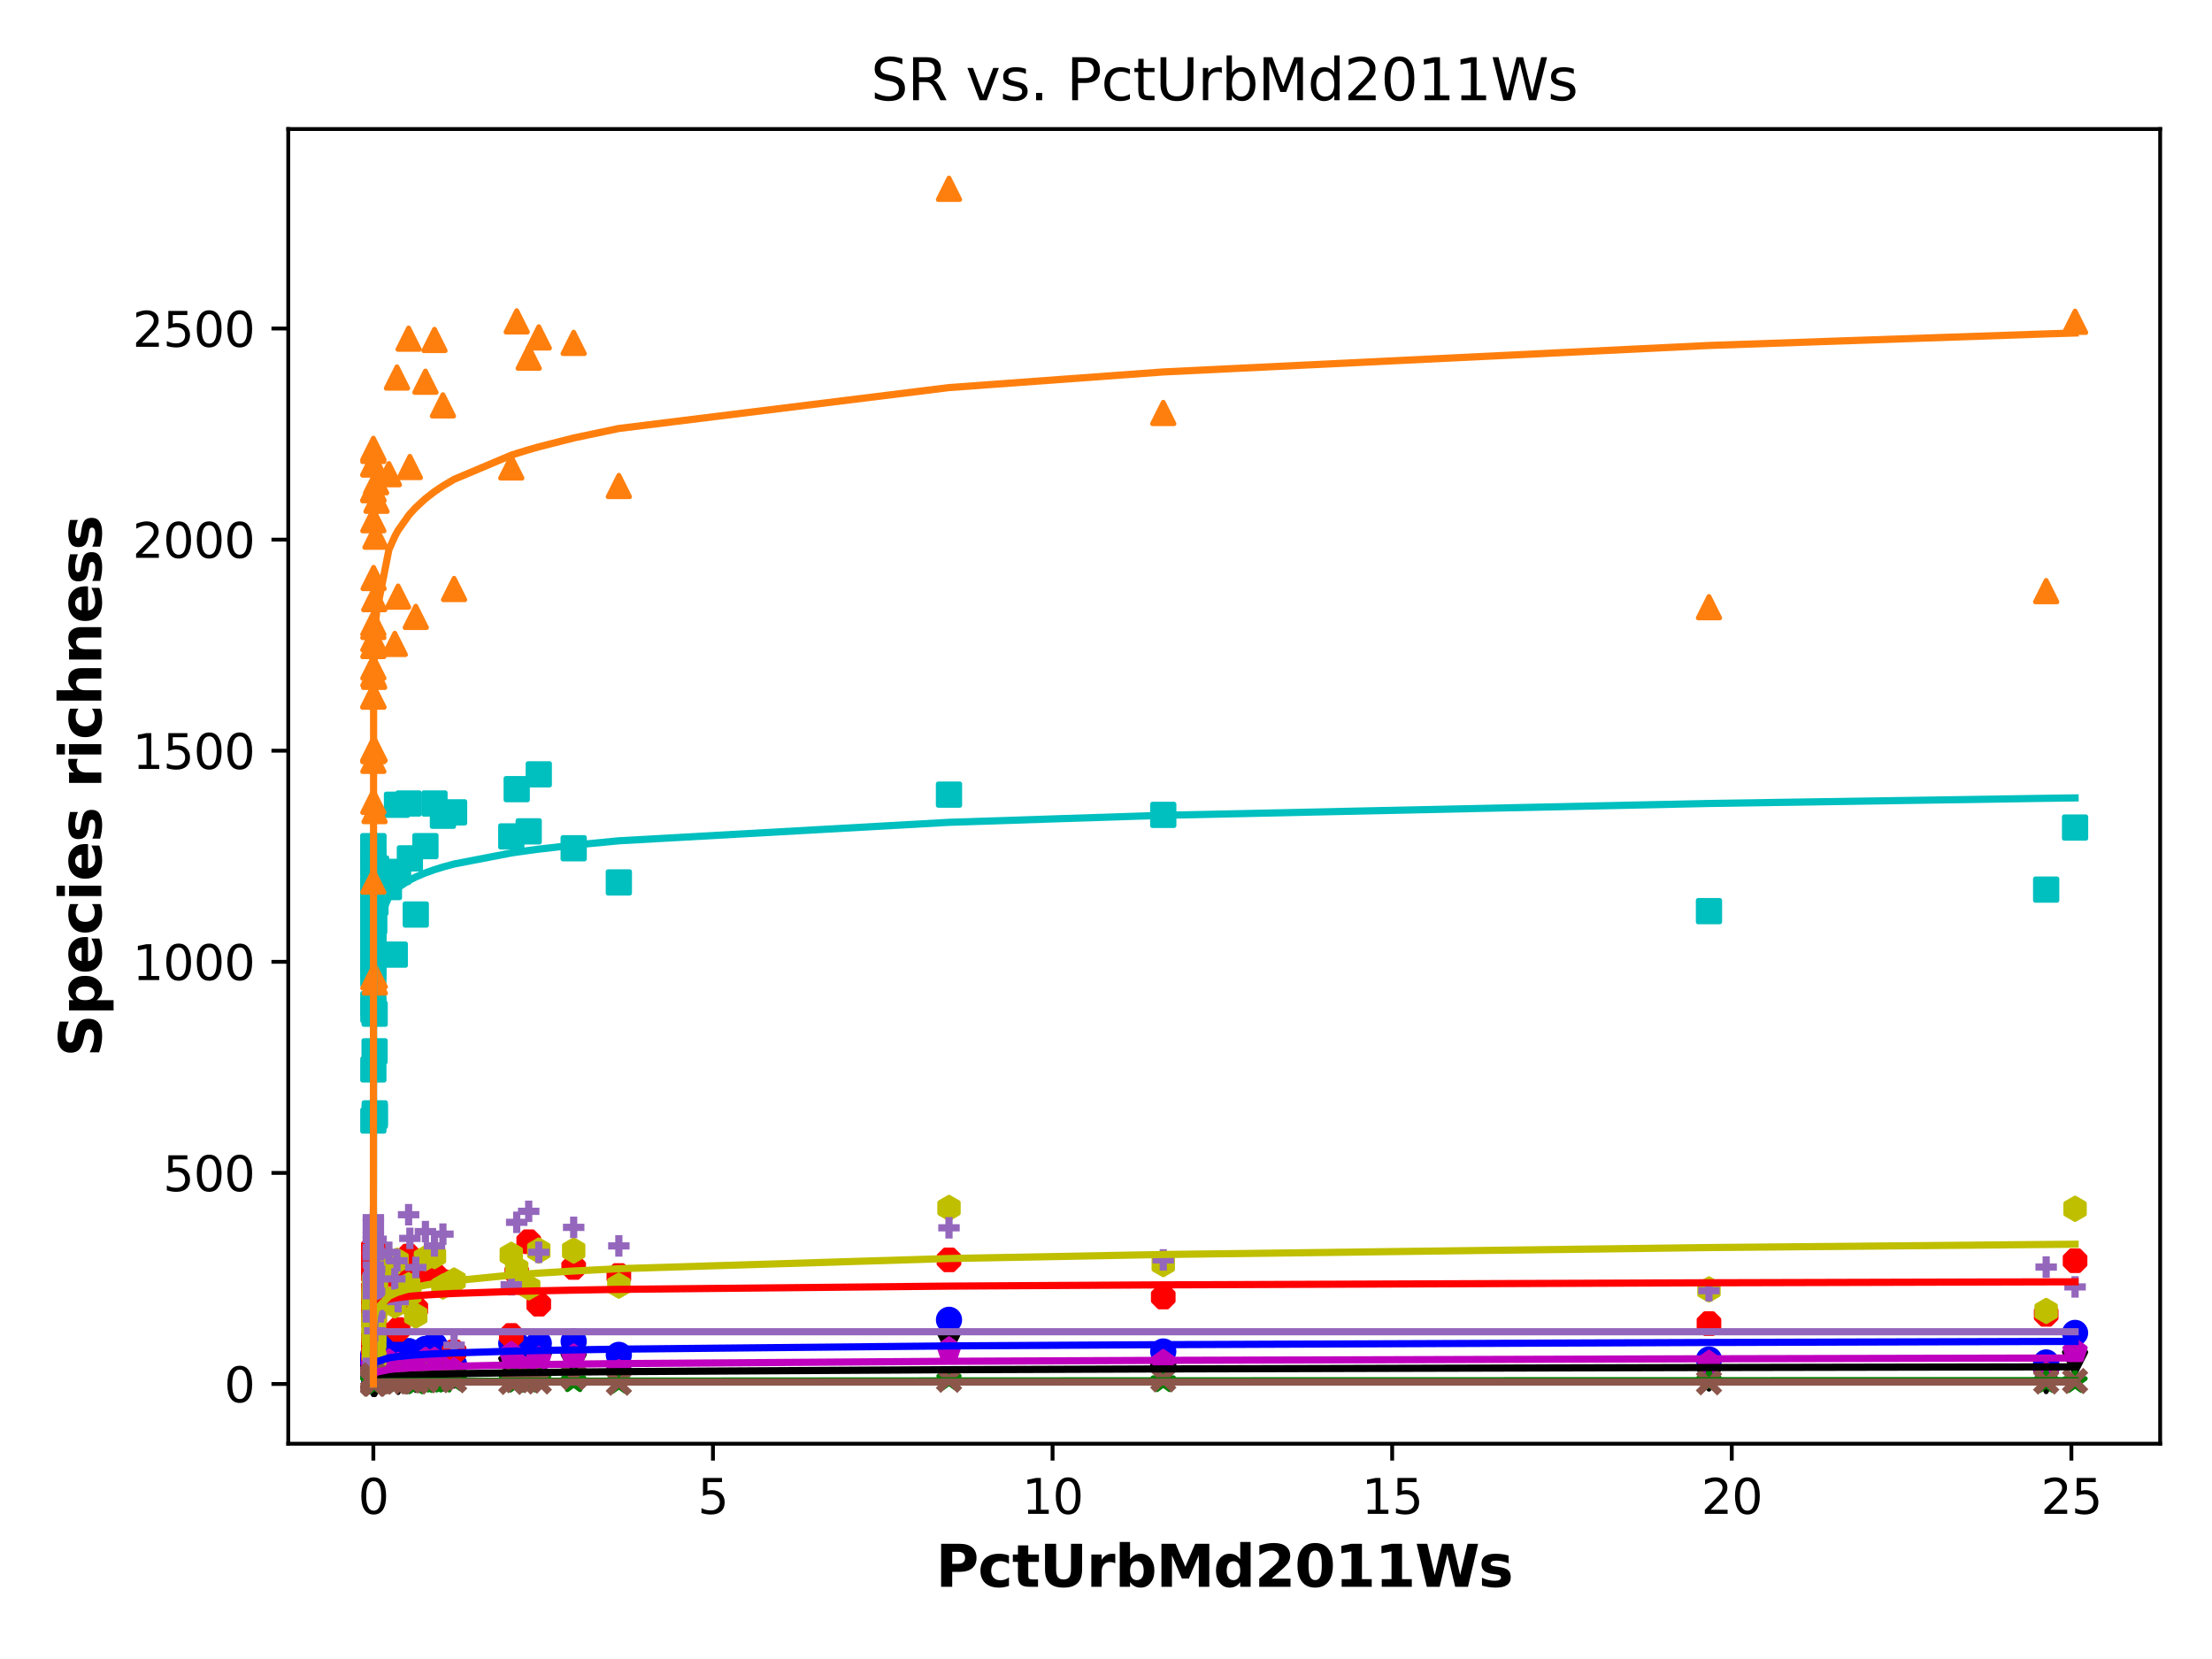 <?xml version="1.0" encoding="utf-8" standalone="no"?>
<!DOCTYPE svg PUBLIC "-//W3C//DTD SVG 1.1//EN"
  "http://www.w3.org/Graphics/SVG/1.1/DTD/svg11.dtd">
<svg xmlns:xlink="http://www.w3.org/1999/xlink" width="460.8pt" height="345.6pt" viewBox="0 0 460.8 345.6" xmlns="http://www.w3.org/2000/svg" version="1.1">
 <defs>
  <style type="text/css">*{stroke-linejoin: round; stroke-linecap: butt}</style>
 </defs>
 <g id="figure_1">
  <g id="patch_1">
   <path d="M 0 345.6 
L 460.8 345.6 
L 460.8 0 
L 0 0 
z
" style="fill: #ffffff"/>
  </g>
  <g id="axes_1">
   <g id="patch_2">
    <path d="M 60.05 300.76 
L 450 300.76 
L 450 26.88 
L 60.05 26.88 
z
" style="fill: #ffffff"/>
   </g>
   <g id="PathCollection_1">
    <defs>
     <path id="m4053e789bb" d="M 0 2.236 
C 0.593 2.236 1.162 2 1.581 1.581 
C 2 1.162 2.236 0.593 2.236 0 
C 2.236 -0.593 2 -1.162 1.581 -1.581 
C 1.162 -2 0.593 -2.236 0 -2.236 
C -0.593 -2.236 -1.162 -2 -1.581 -1.581 
C -2 -1.162 -2.236 -0.593 -2.236 0 
C -2.236 0.593 -2 1.162 -1.581 1.581 
C -1.162 2 -0.593 2.236 0 2.236 
z
" style="stroke: #0000ff"/>
    </defs>
    <g clip-path="url(#p17176fa1fd)">
     <use xlink:href="#m4053e789bb" x="356.01" y="283.21" style="fill: #0000ff; stroke: #0000ff"/>
     <use xlink:href="#m4053e789bb" x="77.775" y="285.057" style="fill: #0000ff; stroke: #0000ff"/>
     <use xlink:href="#m4053e789bb" x="92.269" y="281.891" style="fill: #0000ff; stroke: #0000ff"/>
     <use xlink:href="#m4053e789bb" x="119.507" y="279.428" style="fill: #0000ff; stroke: #0000ff"/>
     <use xlink:href="#m4053e789bb" x="78.219" y="284.265" style="fill: #0000ff; stroke: #0000ff"/>
     <use xlink:href="#m4053e789bb" x="77.775" y="283.65" style="fill: #0000ff; stroke: #0000ff"/>
     <use xlink:href="#m4053e789bb" x="88.623" y="281.011" style="fill: #0000ff; stroke: #0000ff"/>
     <use xlink:href="#m4053e789bb" x="77.775" y="286.552" style="fill: #0000ff; stroke: #0000ff"/>
     <use xlink:href="#m4053e789bb" x="77.775" y="282.594" style="fill: #0000ff; stroke: #0000ff"/>
     <use xlink:href="#m4053e789bb" x="85.119" y="281.451" style="fill: #0000ff; stroke: #0000ff"/>
     <use xlink:href="#m4053e789bb" x="90.508" y="280.22" style="fill: #0000ff; stroke: #0000ff"/>
     <use xlink:href="#m4053e789bb" x="77.775" y="284.793" style="fill: #0000ff; stroke: #0000ff"/>
     <use xlink:href="#m4053e789bb" x="77.825" y="284.089" style="fill: #0000ff; stroke: #0000ff"/>
     <use xlink:href="#m4053e789bb" x="77.775" y="285.057" style="fill: #0000ff; stroke: #0000ff"/>
     <use xlink:href="#m4053e789bb" x="77.775" y="285.145" style="fill: #0000ff; stroke: #0000ff"/>
     <use xlink:href="#m4053e789bb" x="77.938" y="287.519" style="fill: #0000ff; stroke: #0000ff"/>
     <use xlink:href="#m4053e789bb" x="77.775" y="285.497" style="fill: #0000ff; stroke: #0000ff"/>
     <use xlink:href="#m4053e789bb" x="77.775" y="283.386" style="fill: #0000ff; stroke: #0000ff"/>
     <use xlink:href="#m4053e789bb" x="77.775" y="285.76" style="fill: #0000ff; stroke: #0000ff"/>
     <use xlink:href="#m4053e789bb" x="77.775" y="284.001" style="fill: #0000ff; stroke: #0000ff"/>
     <use xlink:href="#m4053e789bb" x="78.069" y="286.024" style="fill: #0000ff; stroke: #0000ff"/>
     <use xlink:href="#m4053e789bb" x="197.693" y="274.943" style="fill: #0000ff; stroke: #0000ff"/>
     <use xlink:href="#m4053e789bb" x="78.03" y="284.793" style="fill: #0000ff; stroke: #0000ff"/>
     <use xlink:href="#m4053e789bb" x="94.593" y="284.265" style="fill: #0000ff; stroke: #0000ff"/>
     <use xlink:href="#m4053e789bb" x="77.775" y="284.001" style="fill: #0000ff; stroke: #0000ff"/>
     <use xlink:href="#m4053e789bb" x="77.775" y="284.089" style="fill: #0000ff; stroke: #0000ff"/>
     <use xlink:href="#m4053e789bb" x="107.64" y="280.132" style="fill: #0000ff; stroke: #0000ff"/>
     <use xlink:href="#m4053e789bb" x="82.242" y="283.65" style="fill: #0000ff; stroke: #0000ff"/>
     <use xlink:href="#m4053e789bb" x="112.238" y="279.868" style="fill: #0000ff; stroke: #0000ff"/>
     <use xlink:href="#m4053e789bb" x="77.775" y="282.155" style="fill: #0000ff; stroke: #0000ff"/>
     <use xlink:href="#m4053e789bb" x="86.614" y="283.826" style="fill: #0000ff; stroke: #0000ff"/>
     <use xlink:href="#m4053e789bb" x="128.917" y="282.242" style="fill: #0000ff; stroke: #0000ff"/>
     <use xlink:href="#m4053e789bb" x="78.347" y="283.738" style="fill: #0000ff; stroke: #0000ff"/>
     <use xlink:href="#m4053e789bb" x="77.961" y="283.65" style="fill: #0000ff; stroke: #0000ff"/>
     <use xlink:href="#m4053e789bb" x="85.383" y="282.418" style="fill: #0000ff; stroke: #0000ff"/>
     <use xlink:href="#m4053e789bb" x="77.775" y="286.552" style="fill: #0000ff; stroke: #0000ff"/>
     <use xlink:href="#m4053e789bb" x="77.775" y="285.497" style="fill: #0000ff; stroke: #0000ff"/>
     <use xlink:href="#m4053e789bb" x="77.775" y="285.672" style="fill: #0000ff; stroke: #0000ff"/>
     <use xlink:href="#m4053e789bb" x="77.775" y="286.376" style="fill: #0000ff; stroke: #0000ff"/>
     <use xlink:href="#m4053e789bb" x="426.254" y="283.826" style="fill: #0000ff; stroke: #0000ff"/>
     <use xlink:href="#m4053e789bb" x="110.138" y="281.539" style="fill: #0000ff; stroke: #0000ff"/>
     <use xlink:href="#m4053e789bb" x="78.042" y="284.793" style="fill: #0000ff; stroke: #0000ff"/>
     <use xlink:href="#m4053e789bb" x="77.775" y="282.594" style="fill: #0000ff; stroke: #0000ff"/>
     <use xlink:href="#m4053e789bb" x="81.018" y="280.22" style="fill: #0000ff; stroke: #0000ff"/>
     <use xlink:href="#m4053e789bb" x="242.328" y="281.539" style="fill: #0000ff; stroke: #0000ff"/>
     <use xlink:href="#m4053e789bb" x="78.436" y="280.659" style="fill: #0000ff; stroke: #0000ff"/>
     <use xlink:href="#m4053e789bb" x="82.698" y="281.011" style="fill: #0000ff; stroke: #0000ff"/>
     <use xlink:href="#m4053e789bb" x="77.775" y="286.2" style="fill: #0000ff; stroke: #0000ff"/>
     <use xlink:href="#m4053e789bb" x="78.083" y="286.992" style="fill: #0000ff; stroke: #0000ff"/>
     <use xlink:href="#m4053e789bb" x="77.775" y="284.089" style="fill: #0000ff; stroke: #0000ff"/>
     <use xlink:href="#m4053e789bb" x="432.275" y="277.669" style="fill: #0000ff; stroke: #0000ff"/>
     <use xlink:href="#m4053e789bb" x="82.931" y="283.474" style="fill: #0000ff; stroke: #0000ff"/>
     <use xlink:href="#m4053e789bb" x="77.775" y="283.826" style="fill: #0000ff; stroke: #0000ff"/>
     <use xlink:href="#m4053e789bb" x="106.509" y="279.868" style="fill: #0000ff; stroke: #0000ff"/>
    </g>
   </g>
   <g id="PathCollection_2">
    <defs>
     <path id="m61dee9237e" d="M -0 2.236 
L 2.236 -2.236 
L -2.236 -2.236 
z
" style="stroke: #000000"/>
    </defs>
    <g clip-path="url(#p17176fa1fd)">
     <use xlink:href="#m61dee9237e" x="356.01" y="287.168" style="stroke: #000000"/>
     <use xlink:href="#m61dee9237e" x="77.775" y="287.695" style="stroke: #000000"/>
     <use xlink:href="#m61dee9237e" x="92.269" y="287.168" style="stroke: #000000"/>
     <use xlink:href="#m61dee9237e" x="119.507" y="284.353" style="stroke: #000000"/>
     <use xlink:href="#m61dee9237e" x="78.219" y="287.343" style="stroke: #000000"/>
     <use xlink:href="#m61dee9237e" x="77.775" y="286.992" style="stroke: #000000"/>
     <use xlink:href="#m61dee9237e" x="88.623" y="285.936" style="stroke: #000000"/>
     <use xlink:href="#m61dee9237e" x="77.775" y="287.871" style="stroke: #000000"/>
     <use xlink:href="#m61dee9237e" x="77.775" y="287.08" style="stroke: #000000"/>
     <use xlink:href="#m61dee9237e" x="85.119" y="286.112" style="stroke: #000000"/>
     <use xlink:href="#m61dee9237e" x="90.508" y="285.321" style="stroke: #000000"/>
     <use xlink:href="#m61dee9237e" x="77.775" y="287.959" style="stroke: #000000"/>
     <use xlink:href="#m61dee9237e" x="77.825" y="287.695" style="stroke: #000000"/>
     <use xlink:href="#m61dee9237e" x="77.775" y="287.959" style="stroke: #000000"/>
     <use xlink:href="#m61dee9237e" x="77.775" y="288.135" style="stroke: #000000"/>
     <use xlink:href="#m61dee9237e" x="77.938" y="287.871" style="stroke: #000000"/>
     <use xlink:href="#m61dee9237e" x="77.775" y="287.959" style="stroke: #000000"/>
     <use xlink:href="#m61dee9237e" x="77.775" y="287.519" style="stroke: #000000"/>
     <use xlink:href="#m61dee9237e" x="77.775" y="288.047" style="stroke: #000000"/>
     <use xlink:href="#m61dee9237e" x="77.775" y="286.816" style="stroke: #000000"/>
     <use xlink:href="#m61dee9237e" x="78.069" y="288.135" style="stroke: #000000"/>
     <use xlink:href="#m61dee9237e" x="197.693" y="279.604" style="stroke: #000000"/>
     <use xlink:href="#m61dee9237e" x="78.03" y="287.695" style="stroke: #000000"/>
     <use xlink:href="#m61dee9237e" x="94.593" y="286.552" style="stroke: #000000"/>
     <use xlink:href="#m61dee9237e" x="77.775" y="286.904" style="stroke: #000000"/>
     <use xlink:href="#m61dee9237e" x="77.775" y="287.959" style="stroke: #000000"/>
     <use xlink:href="#m61dee9237e" x="107.64" y="285.409" style="stroke: #000000"/>
     <use xlink:href="#m61dee9237e" x="82.242" y="286.992" style="stroke: #000000"/>
     <use xlink:href="#m61dee9237e" x="112.238" y="284.265" style="stroke: #000000"/>
     <use xlink:href="#m61dee9237e" x="77.775" y="286.816" style="stroke: #000000"/>
     <use xlink:href="#m61dee9237e" x="86.614" y="287.431" style="stroke: #000000"/>
     <use xlink:href="#m61dee9237e" x="128.917" y="286.64" style="stroke: #000000"/>
     <use xlink:href="#m61dee9237e" x="78.347" y="287.607" style="stroke: #000000"/>
     <use xlink:href="#m61dee9237e" x="77.961" y="287.519" style="stroke: #000000"/>
     <use xlink:href="#m61dee9237e" x="85.383" y="286.992" style="stroke: #000000"/>
     <use xlink:href="#m61dee9237e" x="77.775" y="288.311" style="stroke: #000000"/>
     <use xlink:href="#m61dee9237e" x="77.775" y="288.223" style="stroke: #000000"/>
     <use xlink:href="#m61dee9237e" x="77.775" y="287.959" style="stroke: #000000"/>
     <use xlink:href="#m61dee9237e" x="77.775" y="288.047" style="stroke: #000000"/>
     <use xlink:href="#m61dee9237e" x="426.254" y="287.695" style="stroke: #000000"/>
     <use xlink:href="#m61dee9237e" x="110.138" y="286.288" style="stroke: #000000"/>
     <use xlink:href="#m61dee9237e" x="78.042" y="287.871" style="stroke: #000000"/>
     <use xlink:href="#m61dee9237e" x="77.775" y="287.431" style="stroke: #000000"/>
     <use xlink:href="#m61dee9237e" x="81.018" y="285.672" style="stroke: #000000"/>
     <use xlink:href="#m61dee9237e" x="242.328" y="286.464" style="stroke: #000000"/>
     <use xlink:href="#m61dee9237e" x="78.436" y="286.464" style="stroke: #000000"/>
     <use xlink:href="#m61dee9237e" x="82.698" y="284.969" style="stroke: #000000"/>
     <use xlink:href="#m61dee9237e" x="77.775" y="288.047" style="stroke: #000000"/>
     <use xlink:href="#m61dee9237e" x="78.083" y="288.311" style="stroke: #000000"/>
     <use xlink:href="#m61dee9237e" x="77.775" y="287.783" style="stroke: #000000"/>
     <use xlink:href="#m61dee9237e" x="432.275" y="283.913" style="stroke: #000000"/>
     <use xlink:href="#m61dee9237e" x="82.931" y="287.871" style="stroke: #000000"/>
     <use xlink:href="#m61dee9237e" x="77.775" y="287.783" style="stroke: #000000"/>
     <use xlink:href="#m61dee9237e" x="106.509" y="285.233" style="stroke: #000000"/>
    </g>
   </g>
   <g id="PathCollection_3">
    <defs>
     <path id="m6784381476" d="M -0.856 -2.066 
L -2.066 -0.856 
L -2.066 0.856 
L -0.856 2.066 
L 0.856 2.066 
L 2.066 0.856 
L 2.066 -0.856 
L 0.856 -2.066 
z
" style="stroke: #ff0000"/>
    </defs>
    <g clip-path="url(#p17176fa1fd)">
     <use xlink:href="#m6784381476" x="356.01" y="275.734" style="fill: #ff0000; stroke: #ff0000"/>
     <use xlink:href="#m6784381476" x="77.775" y="271.073" style="fill: #ff0000; stroke: #ff0000"/>
     <use xlink:href="#m6784381476" x="92.269" y="267.027" style="fill: #ff0000; stroke: #ff0000"/>
     <use xlink:href="#m6784381476" x="119.507" y="264.037" style="fill: #ff0000; stroke: #ff0000"/>
     <use xlink:href="#m6784381476" x="78.219" y="264.301" style="fill: #ff0000; stroke: #ff0000"/>
     <use xlink:href="#m6784381476" x="77.775" y="284.705" style="fill: #ff0000; stroke: #ff0000"/>
     <use xlink:href="#m6784381476" x="88.623" y="265.444" style="fill: #ff0000; stroke: #ff0000"/>
     <use xlink:href="#m6784381476" x="77.775" y="283.826" style="fill: #ff0000; stroke: #ff0000"/>
     <use xlink:href="#m6784381476" x="77.775" y="265.708" style="fill: #ff0000; stroke: #ff0000"/>
     <use xlink:href="#m6784381476" x="85.119" y="261.663" style="fill: #ff0000; stroke: #ff0000"/>
     <use xlink:href="#m6784381476" x="90.508" y="265.532" style="fill: #ff0000; stroke: #ff0000"/>
     <use xlink:href="#m6784381476" x="77.775" y="273.711" style="fill: #ff0000; stroke: #ff0000"/>
     <use xlink:href="#m6784381476" x="77.825" y="268.347" style="fill: #ff0000; stroke: #ff0000"/>
     <use xlink:href="#m6784381476" x="77.775" y="272.568" style="fill: #ff0000; stroke: #ff0000"/>
     <use xlink:href="#m6784381476" x="77.775" y="275.295" style="fill: #ff0000; stroke: #ff0000"/>
     <use xlink:href="#m6784381476" x="77.938" y="277.405" style="fill: #ff0000; stroke: #ff0000"/>
     <use xlink:href="#m6784381476" x="77.775" y="280.659" style="fill: #ff0000; stroke: #ff0000"/>
     <use xlink:href="#m6784381476" x="77.775" y="264.917" style="fill: #ff0000; stroke: #ff0000"/>
     <use xlink:href="#m6784381476" x="77.775" y="275.031" style="fill: #ff0000; stroke: #ff0000"/>
     <use xlink:href="#m6784381476" x="77.775" y="262.102" style="fill: #ff0000; stroke: #ff0000"/>
     <use xlink:href="#m6784381476" x="78.069" y="283.826" style="fill: #ff0000; stroke: #ff0000"/>
     <use xlink:href="#m6784381476" x="197.693" y="262.454" style="fill: #ff0000; stroke: #ff0000"/>
     <use xlink:href="#m6784381476" x="78.03" y="275.998" style="fill: #ff0000; stroke: #ff0000"/>
     <use xlink:href="#m6784381476" x="94.593" y="281.627" style="fill: #ff0000; stroke: #ff0000"/>
     <use xlink:href="#m6784381476" x="77.775" y="263.949" style="fill: #ff0000; stroke: #ff0000"/>
     <use xlink:href="#m6784381476" x="77.775" y="271.777" style="fill: #ff0000; stroke: #ff0000"/>
     <use xlink:href="#m6784381476" x="107.64" y="265.18" style="fill: #ff0000; stroke: #ff0000"/>
     <use xlink:href="#m6784381476" x="82.242" y="271.161" style="fill: #ff0000; stroke: #ff0000"/>
     <use xlink:href="#m6784381476" x="112.238" y="271.689" style="fill: #ff0000; stroke: #ff0000"/>
     <use xlink:href="#m6784381476" x="77.775" y="270.721" style="fill: #ff0000; stroke: #ff0000"/>
     <use xlink:href="#m6784381476" x="86.614" y="272.568" style="fill: #ff0000; stroke: #ff0000"/>
     <use xlink:href="#m6784381476" x="128.917" y="265.708" style="fill: #ff0000; stroke: #ff0000"/>
     <use xlink:href="#m6784381476" x="78.347" y="262.19" style="fill: #ff0000; stroke: #ff0000"/>
     <use xlink:href="#m6784381476" x="77.961" y="272.656" style="fill: #ff0000; stroke: #ff0000"/>
     <use xlink:href="#m6784381476" x="85.383" y="267.027" style="fill: #ff0000; stroke: #ff0000"/>
     <use xlink:href="#m6784381476" x="77.775" y="283.386" style="fill: #ff0000; stroke: #ff0000"/>
     <use xlink:href="#m6784381476" x="77.775" y="274.503" style="fill: #ff0000; stroke: #ff0000"/>
     <use xlink:href="#m6784381476" x="77.775" y="268.435" style="fill: #ff0000; stroke: #ff0000"/>
     <use xlink:href="#m6784381476" x="77.775" y="278.725" style="fill: #ff0000; stroke: #ff0000"/>
     <use xlink:href="#m6784381476" x="426.254" y="273.799" style="fill: #ff0000; stroke: #ff0000"/>
     <use xlink:href="#m6784381476" x="110.138" y="258.672" style="fill: #ff0000; stroke: #ff0000"/>
     <use xlink:href="#m6784381476" x="78.042" y="273.272" style="fill: #ff0000; stroke: #ff0000"/>
     <use xlink:href="#m6784381476" x="77.775" y="265.62" style="fill: #ff0000; stroke: #ff0000"/>
     <use xlink:href="#m6784381476" x="81.018" y="270.985" style="fill: #ff0000; stroke: #ff0000"/>
     <use xlink:href="#m6784381476" x="242.328" y="270.194" style="fill: #ff0000; stroke: #ff0000"/>
     <use xlink:href="#m6784381476" x="78.436" y="268.786" style="fill: #ff0000; stroke: #ff0000"/>
     <use xlink:href="#m6784381476" x="82.698" y="265.972" style="fill: #ff0000; stroke: #ff0000"/>
     <use xlink:href="#m6784381476" x="77.775" y="273.272" style="fill: #ff0000; stroke: #ff0000"/>
     <use xlink:href="#m6784381476" x="78.083" y="282.594" style="fill: #ff0000; stroke: #ff0000"/>
     <use xlink:href="#m6784381476" x="77.775" y="259.904" style="fill: #ff0000; stroke: #ff0000"/>
     <use xlink:href="#m6784381476" x="432.275" y="262.63" style="fill: #ff0000; stroke: #ff0000"/>
     <use xlink:href="#m6784381476" x="82.931" y="276.966" style="fill: #ff0000; stroke: #ff0000"/>
     <use xlink:href="#m6784381476" x="77.775" y="282.594" style="fill: #ff0000; stroke: #ff0000"/>
     <use xlink:href="#m6784381476" x="106.509" y="278.197" style="fill: #ff0000; stroke: #ff0000"/>
    </g>
   </g>
   <g id="PathCollection_4">
    <defs>
     <path id="m56deec9db4" d="M -2.236 2.236 
L 2.236 2.236 
L 2.236 -2.236 
L -2.236 -2.236 
z
" style="stroke: #00bfbf"/>
    </defs>
    <g clip-path="url(#p17176fa1fd)">
     <use xlink:href="#m56deec9db4" x="356.01" y="189.809" style="fill: #00bfbf; stroke: #00bfbf"/>
     <use xlink:href="#m56deec9db4" x="77.775" y="197.372" style="fill: #00bfbf; stroke: #00bfbf"/>
     <use xlink:href="#m56deec9db4" x="92.269" y="169.932" style="fill: #00bfbf; stroke: #00bfbf"/>
     <use xlink:href="#m56deec9db4" x="119.507" y="176.704" style="fill: #00bfbf; stroke: #00bfbf"/>
     <use xlink:href="#m56deec9db4" x="78.219" y="188.05" style="fill: #00bfbf; stroke: #00bfbf"/>
     <use xlink:href="#m56deec9db4" x="77.775" y="203.001" style="fill: #00bfbf; stroke: #00bfbf"/>
     <use xlink:href="#m56deec9db4" x="88.623" y="176.265" style="fill: #00bfbf; stroke: #00bfbf"/>
     <use xlink:href="#m56deec9db4" x="77.775" y="187.698" style="fill: #00bfbf; stroke: #00bfbf"/>
     <use xlink:href="#m56deec9db4" x="77.775" y="180.134" style="fill: #00bfbf; stroke: #00bfbf"/>
     <use xlink:href="#m56deec9db4" x="85.119" y="167.382" style="fill: #00bfbf; stroke: #00bfbf"/>
     <use xlink:href="#m56deec9db4" x="90.508" y="167.382" style="fill: #00bfbf; stroke: #00bfbf"/>
     <use xlink:href="#m56deec9db4" x="77.775" y="209.157" style="fill: #00bfbf; stroke: #00bfbf"/>
     <use xlink:href="#m56deec9db4" x="77.825" y="189.721" style="fill: #00bfbf; stroke: #00bfbf"/>
     <use xlink:href="#m56deec9db4" x="77.775" y="210.389" style="fill: #00bfbf; stroke: #00bfbf"/>
     <use xlink:href="#m56deec9db4" x="77.775" y="190.424" style="fill: #00bfbf; stroke: #00bfbf"/>
     <use xlink:href="#m56deec9db4" x="77.938" y="181.981" style="fill: #00bfbf; stroke: #00bfbf"/>
     <use xlink:href="#m56deec9db4" x="77.775" y="222.789" style="fill: #00bfbf; stroke: #00bfbf"/>
     <use xlink:href="#m56deec9db4" x="77.775" y="184.972" style="fill: #00bfbf; stroke: #00bfbf"/>
     <use xlink:href="#m56deec9db4" x="77.775" y="192.623" style="fill: #00bfbf; stroke: #00bfbf"/>
     <use xlink:href="#m56deec9db4" x="77.775" y="179.783" style="fill: #00bfbf; stroke: #00bfbf"/>
     <use xlink:href="#m56deec9db4" x="78.069" y="231.936" style="fill: #00bfbf; stroke: #00bfbf"/>
     <use xlink:href="#m56deec9db4" x="197.693" y="165.535" style="fill: #00bfbf; stroke: #00bfbf"/>
     <use xlink:href="#m56deec9db4" x="78.03" y="219.008" style="fill: #00bfbf; stroke: #00bfbf"/>
     <use xlink:href="#m56deec9db4" x="94.593" y="169.229" style="fill: #00bfbf; stroke: #00bfbf"/>
     <use xlink:href="#m56deec9db4" x="77.775" y="185.147" style="fill: #00bfbf; stroke: #00bfbf"/>
     <use xlink:href="#m56deec9db4" x="77.775" y="193.415" style="fill: #00bfbf; stroke: #00bfbf"/>
     <use xlink:href="#m56deec9db4" x="107.64" y="164.392" style="fill: #00bfbf; stroke: #00bfbf"/>
     <use xlink:href="#m56deec9db4" x="82.242" y="198.867" style="fill: #00bfbf; stroke: #00bfbf"/>
     <use xlink:href="#m56deec9db4" x="112.238" y="161.313" style="fill: #00bfbf; stroke: #00bfbf"/>
     <use xlink:href="#m56deec9db4" x="77.775" y="176.441" style="fill: #00bfbf; stroke: #00bfbf"/>
     <use xlink:href="#m56deec9db4" x="86.614" y="190.512" style="fill: #00bfbf; stroke: #00bfbf"/>
     <use xlink:href="#m56deec9db4" x="128.917" y="183.828" style="fill: #00bfbf; stroke: #00bfbf"/>
     <use xlink:href="#m56deec9db4" x="78.347" y="180.926" style="fill: #00bfbf; stroke: #00bfbf"/>
     <use xlink:href="#m56deec9db4" x="77.961" y="192.007" style="fill: #00bfbf; stroke: #00bfbf"/>
     <use xlink:href="#m56deec9db4" x="85.383" y="178.815" style="fill: #00bfbf; stroke: #00bfbf"/>
     <use xlink:href="#m56deec9db4" x="77.775" y="233.431" style="fill: #00bfbf; stroke: #00bfbf"/>
     <use xlink:href="#m56deec9db4" x="77.775" y="201.506" style="fill: #00bfbf; stroke: #00bfbf"/>
     <use xlink:href="#m56deec9db4" x="77.775" y="196.229" style="fill: #00bfbf; stroke: #00bfbf"/>
     <use xlink:href="#m56deec9db4" x="77.775" y="200.45" style="fill: #00bfbf; stroke: #00bfbf"/>
     <use xlink:href="#m56deec9db4" x="426.254" y="185.323" style="fill: #00bfbf; stroke: #00bfbf"/>
     <use xlink:href="#m56deec9db4" x="110.138" y="173.187" style="fill: #00bfbf; stroke: #00bfbf"/>
     <use xlink:href="#m56deec9db4" x="78.042" y="211.18" style="fill: #00bfbf; stroke: #00bfbf"/>
     <use xlink:href="#m56deec9db4" x="77.775" y="186.731" style="fill: #00bfbf; stroke: #00bfbf"/>
     <use xlink:href="#m56deec9db4" x="81.018" y="184.796" style="fill: #00bfbf; stroke: #00bfbf"/>
     <use xlink:href="#m56deec9db4" x="242.328" y="169.757" style="fill: #00bfbf; stroke: #00bfbf"/>
     <use xlink:href="#m56deec9db4" x="78.436" y="184.004" style="fill: #00bfbf; stroke: #00bfbf"/>
     <use xlink:href="#m56deec9db4" x="82.698" y="167.646" style="fill: #00bfbf; stroke: #00bfbf"/>
     <use xlink:href="#m56deec9db4" x="77.775" y="195.437" style="fill: #00bfbf; stroke: #00bfbf"/>
     <use xlink:href="#m56deec9db4" x="78.083" y="232.464" style="fill: #00bfbf; stroke: #00bfbf"/>
     <use xlink:href="#m56deec9db4" x="77.775" y="176.265" style="fill: #00bfbf; stroke: #00bfbf"/>
     <use xlink:href="#m56deec9db4" x="432.275" y="172.395" style="fill: #00bfbf; stroke: #00bfbf"/>
     <use xlink:href="#m56deec9db4" x="82.931" y="181.63" style="fill: #00bfbf; stroke: #00bfbf"/>
     <use xlink:href="#m56deec9db4" x="77.775" y="192.007" style="fill: #00bfbf; stroke: #00bfbf"/>
     <use xlink:href="#m56deec9db4" x="106.509" y="174.242" style="fill: #00bfbf; stroke: #00bfbf"/>
    </g>
   </g>
   <g id="PathCollection_5">
    <defs>
     <path id="m1be9dafb7f" d="M 0 -2.236 
L -2.127 -0.691 
L -1.314 1.809 
L 1.314 1.809 
L 2.127 -0.691 
z
" style="stroke: #bf00bf"/>
    </defs>
    <g clip-path="url(#p17176fa1fd)">
     <use xlink:href="#m1be9dafb7f" x="356.01" y="283.913" style="fill: #bf00bf; stroke: #bf00bf"/>
     <use xlink:href="#m1be9dafb7f" x="77.775" y="286.2" style="fill: #bf00bf; stroke: #bf00bf"/>
     <use xlink:href="#m1be9dafb7f" x="92.269" y="285.057" style="fill: #bf00bf; stroke: #bf00bf"/>
     <use xlink:href="#m1be9dafb7f" x="119.507" y="282.594" style="fill: #bf00bf; stroke: #bf00bf"/>
     <use xlink:href="#m1be9dafb7f" x="78.219" y="286.64" style="fill: #bf00bf; stroke: #bf00bf"/>
     <use xlink:href="#m1be9dafb7f" x="77.775" y="285.672" style="fill: #bf00bf; stroke: #bf00bf"/>
     <use xlink:href="#m1be9dafb7f" x="88.623" y="283.298" style="fill: #bf00bf; stroke: #bf00bf"/>
     <use xlink:href="#m1be9dafb7f" x="77.775" y="285.936" style="fill: #bf00bf; stroke: #bf00bf"/>
     <use xlink:href="#m1be9dafb7f" x="77.775" y="286.464" style="fill: #bf00bf; stroke: #bf00bf"/>
     <use xlink:href="#m1be9dafb7f" x="85.119" y="285.145" style="fill: #bf00bf; stroke: #bf00bf"/>
     <use xlink:href="#m1be9dafb7f" x="90.508" y="283.298" style="fill: #bf00bf; stroke: #bf00bf"/>
     <use xlink:href="#m1be9dafb7f" x="77.775" y="286.376" style="fill: #bf00bf; stroke: #bf00bf"/>
     <use xlink:href="#m1be9dafb7f" x="77.825" y="286.376" style="fill: #bf00bf; stroke: #bf00bf"/>
     <use xlink:href="#m1be9dafb7f" x="77.775" y="286.992" style="fill: #bf00bf; stroke: #bf00bf"/>
     <use xlink:href="#m1be9dafb7f" x="77.775" y="286.992" style="fill: #bf00bf; stroke: #bf00bf"/>
     <use xlink:href="#m1be9dafb7f" x="77.938" y="286.992" style="fill: #bf00bf; stroke: #bf00bf"/>
     <use xlink:href="#m1be9dafb7f" x="77.775" y="285.76" style="fill: #bf00bf; stroke: #bf00bf"/>
     <use xlink:href="#m1be9dafb7f" x="77.775" y="284.529" style="fill: #bf00bf; stroke: #bf00bf"/>
     <use xlink:href="#m1be9dafb7f" x="77.775" y="286.552" style="fill: #bf00bf; stroke: #bf00bf"/>
     <use xlink:href="#m1be9dafb7f" x="77.775" y="286.464" style="fill: #bf00bf; stroke: #bf00bf"/>
     <use xlink:href="#m1be9dafb7f" x="78.069" y="286.904" style="fill: #bf00bf; stroke: #bf00bf"/>
     <use xlink:href="#m1be9dafb7f" x="197.693" y="281.099" style="fill: #bf00bf; stroke: #bf00bf"/>
     <use xlink:href="#m1be9dafb7f" x="78.03" y="286.904" style="fill: #bf00bf; stroke: #bf00bf"/>
     <use xlink:href="#m1be9dafb7f" x="94.593" y="285.497" style="fill: #bf00bf; stroke: #bf00bf"/>
     <use xlink:href="#m1be9dafb7f" x="77.775" y="286.464" style="fill: #bf00bf; stroke: #bf00bf"/>
     <use xlink:href="#m1be9dafb7f" x="77.775" y="285.76" style="fill: #bf00bf; stroke: #bf00bf"/>
     <use xlink:href="#m1be9dafb7f" x="107.64" y="284.089" style="fill: #bf00bf; stroke: #bf00bf"/>
     <use xlink:href="#m1be9dafb7f" x="82.242" y="286.2" style="fill: #bf00bf; stroke: #bf00bf"/>
     <use xlink:href="#m1be9dafb7f" x="112.238" y="283.122" style="fill: #bf00bf; stroke: #bf00bf"/>
     <use xlink:href="#m1be9dafb7f" x="77.775" y="285.936" style="fill: #bf00bf; stroke: #bf00bf"/>
     <use xlink:href="#m1be9dafb7f" x="86.614" y="286.64" style="fill: #bf00bf; stroke: #bf00bf"/>
     <use xlink:href="#m1be9dafb7f" x="128.917" y="285.848" style="fill: #bf00bf; stroke: #bf00bf"/>
     <use xlink:href="#m1be9dafb7f" x="78.347" y="286.112" style="fill: #bf00bf; stroke: #bf00bf"/>
     <use xlink:href="#m1be9dafb7f" x="77.961" y="284.441" style="fill: #bf00bf; stroke: #bf00bf"/>
     <use xlink:href="#m1be9dafb7f" x="85.383" y="285.672" style="fill: #bf00bf; stroke: #bf00bf"/>
     <use xlink:href="#m1be9dafb7f" x="77.775" y="286.552" style="fill: #bf00bf; stroke: #bf00bf"/>
     <use xlink:href="#m1be9dafb7f" x="77.775" y="284.969" style="fill: #bf00bf; stroke: #bf00bf"/>
     <use xlink:href="#m1be9dafb7f" x="77.775" y="286.2" style="fill: #bf00bf; stroke: #bf00bf"/>
     <use xlink:href="#m1be9dafb7f" x="77.775" y="286.904" style="fill: #bf00bf; stroke: #bf00bf"/>
     <use xlink:href="#m1be9dafb7f" x="426.254" y="286.288" style="fill: #bf00bf; stroke: #bf00bf"/>
     <use xlink:href="#m1be9dafb7f" x="110.138" y="285.409" style="fill: #bf00bf; stroke: #bf00bf"/>
     <use xlink:href="#m1be9dafb7f" x="78.042" y="287.08" style="fill: #bf00bf; stroke: #bf00bf"/>
     <use xlink:href="#m1be9dafb7f" x="77.775" y="283.21" style="fill: #bf00bf; stroke: #bf00bf"/>
     <use xlink:href="#m1be9dafb7f" x="81.018" y="283.65" style="fill: #bf00bf; stroke: #bf00bf"/>
     <use xlink:href="#m1be9dafb7f" x="242.328" y="283.738" style="fill: #bf00bf; stroke: #bf00bf"/>
     <use xlink:href="#m1be9dafb7f" x="78.436" y="285.321" style="fill: #bf00bf; stroke: #bf00bf"/>
     <use xlink:href="#m1be9dafb7f" x="82.698" y="284.617" style="fill: #bf00bf; stroke: #bf00bf"/>
     <use xlink:href="#m1be9dafb7f" x="77.775" y="286.464" style="fill: #bf00bf; stroke: #bf00bf"/>
     <use xlink:href="#m1be9dafb7f" x="78.083" y="287.431" style="fill: #bf00bf; stroke: #bf00bf"/>
     <use xlink:href="#m1be9dafb7f" x="77.775" y="285.672" style="fill: #bf00bf; stroke: #bf00bf"/>
     <use xlink:href="#m1be9dafb7f" x="432.275" y="281.451" style="fill: #bf00bf; stroke: #bf00bf"/>
     <use xlink:href="#m1be9dafb7f" x="82.931" y="284.353" style="fill: #bf00bf; stroke: #bf00bf"/>
     <use xlink:href="#m1be9dafb7f" x="77.775" y="285.233" style="fill: #bf00bf; stroke: #bf00bf"/>
     <use xlink:href="#m1be9dafb7f" x="106.509" y="282.067" style="fill: #bf00bf; stroke: #bf00bf"/>
    </g>
   </g>
   <g id="PathCollection_6">
    <defs>
     <path id="m1cfb9c4689" d="M 0 -2.236 
L -0.502 -0.691 
L -2.127 -0.691 
L -0.812 0.264 
L -1.314 1.809 
L -0 0.854 
L 1.314 1.809 
L 0.812 0.264 
L 2.127 -0.691 
L 0.502 -0.691 
z
" style="stroke: #008000"/>
    </defs>
    <g clip-path="url(#p17176fa1fd)">
     <use xlink:href="#m1cfb9c4689" x="356.01" y="287.695" style="fill: #008000; stroke: #008000"/>
     <use xlink:href="#m1cfb9c4689" x="77.775" y="287.695" style="fill: #008000; stroke: #008000"/>
     <use xlink:href="#m1cfb9c4689" x="92.269" y="287.783" style="fill: #008000; stroke: #008000"/>
     <use xlink:href="#m1cfb9c4689" x="119.507" y="287.695" style="fill: #008000; stroke: #008000"/>
     <use xlink:href="#m1cfb9c4689" x="78.219" y="287.783" style="fill: #008000; stroke: #008000"/>
     <use xlink:href="#m1cfb9c4689" x="77.775" y="287.783" style="fill: #008000; stroke: #008000"/>
     <use xlink:href="#m1cfb9c4689" x="88.623" y="287.871" style="fill: #008000; stroke: #008000"/>
     <use xlink:href="#m1cfb9c4689" x="77.775" y="287.431" style="fill: #008000; stroke: #008000"/>
     <use xlink:href="#m1cfb9c4689" x="77.775" y="287.959" style="fill: #008000; stroke: #008000"/>
     <use xlink:href="#m1cfb9c4689" x="85.119" y="287.519" style="fill: #008000; stroke: #008000"/>
     <use xlink:href="#m1cfb9c4689" x="90.508" y="287.783" style="fill: #008000; stroke: #008000"/>
     <use xlink:href="#m1cfb9c4689" x="77.775" y="288.047" style="fill: #008000; stroke: #008000"/>
     <use xlink:href="#m1cfb9c4689" x="77.825" y="287.959" style="fill: #008000; stroke: #008000"/>
     <use xlink:href="#m1cfb9c4689" x="77.775" y="287.783" style="fill: #008000; stroke: #008000"/>
     <use xlink:href="#m1cfb9c4689" x="77.775" y="287.959" style="fill: #008000; stroke: #008000"/>
     <use xlink:href="#m1cfb9c4689" x="77.938" y="287.871" style="fill: #008000; stroke: #008000"/>
     <use xlink:href="#m1cfb9c4689" x="77.775" y="287.343" style="fill: #008000; stroke: #008000"/>
     <use xlink:href="#m1cfb9c4689" x="77.775" y="287.343" style="fill: #008000; stroke: #008000"/>
     <use xlink:href="#m1cfb9c4689" x="77.775" y="287.783" style="fill: #008000; stroke: #008000"/>
     <use xlink:href="#m1cfb9c4689" x="77.775" y="287.783" style="fill: #008000; stroke: #008000"/>
     <use xlink:href="#m1cfb9c4689" x="78.069" y="287.959" style="fill: #008000; stroke: #008000"/>
     <use xlink:href="#m1cfb9c4689" x="197.693" y="287.343" style="fill: #008000; stroke: #008000"/>
     <use xlink:href="#m1cfb9c4689" x="78.03" y="288.135" style="fill: #008000; stroke: #008000"/>
     <use xlink:href="#m1cfb9c4689" x="94.593" y="287.519" style="fill: #008000; stroke: #008000"/>
     <use xlink:href="#m1cfb9c4689" x="77.775" y="287.871" style="fill: #008000; stroke: #008000"/>
     <use xlink:href="#m1cfb9c4689" x="77.775" y="287.871" style="fill: #008000; stroke: #008000"/>
     <use xlink:href="#m1cfb9c4689" x="107.64" y="287.783" style="fill: #008000; stroke: #008000"/>
     <use xlink:href="#m1cfb9c4689" x="82.242" y="287.607" style="fill: #008000; stroke: #008000"/>
     <use xlink:href="#m1cfb9c4689" x="112.238" y="287.343" style="fill: #008000; stroke: #008000"/>
     <use xlink:href="#m1cfb9c4689" x="77.775" y="287.607" style="fill: #008000; stroke: #008000"/>
     <use xlink:href="#m1cfb9c4689" x="86.614" y="288.135" style="fill: #008000; stroke: #008000"/>
     <use xlink:href="#m1cfb9c4689" x="128.917" y="288.047" style="fill: #008000; stroke: #008000"/>
     <use xlink:href="#m1cfb9c4689" x="78.347" y="288.135" style="fill: #008000; stroke: #008000"/>
     <use xlink:href="#m1cfb9c4689" x="77.961" y="287.871" style="fill: #008000; stroke: #008000"/>
     <use xlink:href="#m1cfb9c4689" x="85.383" y="287.695" style="fill: #008000; stroke: #008000"/>
     <use xlink:href="#m1cfb9c4689" x="77.775" y="287.959" style="fill: #008000; stroke: #008000"/>
     <use xlink:href="#m1cfb9c4689" x="77.775" y="287.256" style="fill: #008000; stroke: #008000"/>
     <use xlink:href="#m1cfb9c4689" x="77.775" y="287.959" style="fill: #008000; stroke: #008000"/>
     <use xlink:href="#m1cfb9c4689" x="77.775" y="288.047" style="fill: #008000; stroke: #008000"/>
     <use xlink:href="#m1cfb9c4689" x="426.254" y="287.871" style="fill: #008000; stroke: #008000"/>
     <use xlink:href="#m1cfb9c4689" x="110.138" y="287.783" style="fill: #008000; stroke: #008000"/>
     <use xlink:href="#m1cfb9c4689" x="78.042" y="288.135" style="fill: #008000; stroke: #008000"/>
     <use xlink:href="#m1cfb9c4689" x="77.775" y="287.256" style="fill: #008000; stroke: #008000"/>
     <use xlink:href="#m1cfb9c4689" x="81.018" y="287.431" style="fill: #008000; stroke: #008000"/>
     <use xlink:href="#m1cfb9c4689" x="242.328" y="287.695" style="fill: #008000; stroke: #008000"/>
     <use xlink:href="#m1cfb9c4689" x="78.436" y="287.871" style="fill: #008000; stroke: #008000"/>
     <use xlink:href="#m1cfb9c4689" x="82.698" y="287.871" style="fill: #008000; stroke: #008000"/>
     <use xlink:href="#m1cfb9c4689" x="77.775" y="287.695" style="fill: #008000; stroke: #008000"/>
     <use xlink:href="#m1cfb9c4689" x="78.083" y="288.223" style="fill: #008000; stroke: #008000"/>
     <use xlink:href="#m1cfb9c4689" x="77.775" y="287.783" style="fill: #008000; stroke: #008000"/>
     <use xlink:href="#m1cfb9c4689" x="432.275" y="287.871" style="fill: #008000; stroke: #008000"/>
     <use xlink:href="#m1cfb9c4689" x="82.931" y="287.607" style="fill: #008000; stroke: #008000"/>
     <use xlink:href="#m1cfb9c4689" x="77.775" y="287.08" style="fill: #008000; stroke: #008000"/>
     <use xlink:href="#m1cfb9c4689" x="106.509" y="287.343" style="fill: #008000; stroke: #008000"/>
    </g>
   </g>
   <g id="PathCollection_7">
    <defs>
     <path id="m761f011b4f" d="M 0 -2.236 
L -1.936 -1.118 
L -1.936 1.118 
L -0 2.236 
L 1.936 1.118 
L 1.936 -1.118 
z
" style="stroke: #bfbf00"/>
    </defs>
    <g clip-path="url(#p17176fa1fd)">
     <use xlink:href="#m761f011b4f" x="356.01" y="268.61" style="fill: #bfbf00; stroke: #bfbf00"/>
     <use xlink:href="#m761f011b4f" x="77.775" y="272.92" style="fill: #bfbf00; stroke: #bfbf00"/>
     <use xlink:href="#m761f011b4f" x="92.269" y="267.995" style="fill: #bfbf00; stroke: #bfbf00"/>
     <use xlink:href="#m761f011b4f" x="119.507" y="260.519" style="fill: #bfbf00; stroke: #bfbf00"/>
     <use xlink:href="#m761f011b4f" x="78.219" y="274.063" style="fill: #bfbf00; stroke: #bfbf00"/>
     <use xlink:href="#m761f011b4f" x="77.775" y="269.578" style="fill: #bfbf00; stroke: #bfbf00"/>
     <use xlink:href="#m761f011b4f" x="88.623" y="262.102" style="fill: #bfbf00; stroke: #bfbf00"/>
     <use xlink:href="#m761f011b4f" x="77.775" y="274.855" style="fill: #bfbf00; stroke: #bfbf00"/>
     <use xlink:href="#m761f011b4f" x="77.775" y="271.073" style="fill: #bfbf00; stroke: #bfbf00"/>
     <use xlink:href="#m761f011b4f" x="85.119" y="267.731" style="fill: #bfbf00; stroke: #bfbf00"/>
     <use xlink:href="#m761f011b4f" x="90.508" y="261.663" style="fill: #bfbf00; stroke: #bfbf00"/>
     <use xlink:href="#m761f011b4f" x="77.775" y="274.679" style="fill: #bfbf00; stroke: #bfbf00"/>
     <use xlink:href="#m761f011b4f" x="77.825" y="274.503" style="fill: #bfbf00; stroke: #bfbf00"/>
     <use xlink:href="#m761f011b4f" x="77.775" y="277.757" style="fill: #bfbf00; stroke: #bfbf00"/>
     <use xlink:href="#m761f011b4f" x="77.775" y="276.614" style="fill: #bfbf00; stroke: #bfbf00"/>
     <use xlink:href="#m761f011b4f" x="77.938" y="281.099" style="fill: #bfbf00; stroke: #bfbf00"/>
     <use xlink:href="#m761f011b4f" x="77.775" y="278.285" style="fill: #bfbf00; stroke: #bfbf00"/>
     <use xlink:href="#m761f011b4f" x="77.775" y="269.138" style="fill: #bfbf00; stroke: #bfbf00"/>
     <use xlink:href="#m761f011b4f" x="77.775" y="276.614" style="fill: #bfbf00; stroke: #bfbf00"/>
     <use xlink:href="#m761f011b4f" x="77.775" y="275.47" style="fill: #bfbf00; stroke: #bfbf00"/>
     <use xlink:href="#m761f011b4f" x="78.069" y="279.604" style="fill: #bfbf00; stroke: #bfbf00"/>
     <use xlink:href="#m761f011b4f" x="197.693" y="251.636" style="fill: #bfbf00; stroke: #bfbf00"/>
     <use xlink:href="#m761f011b4f" x="78.03" y="276.086" style="fill: #bfbf00; stroke: #bfbf00"/>
     <use xlink:href="#m761f011b4f" x="94.593" y="266.764" style="fill: #bfbf00; stroke: #bfbf00"/>
     <use xlink:href="#m761f011b4f" x="77.775" y="275.734" style="fill: #bfbf00; stroke: #bfbf00"/>
     <use xlink:href="#m761f011b4f" x="77.775" y="274.767" style="fill: #bfbf00; stroke: #bfbf00"/>
     <use xlink:href="#m761f011b4f" x="107.64" y="264.301" style="fill: #bfbf00; stroke: #bfbf00"/>
     <use xlink:href="#m761f011b4f" x="82.242" y="271.953" style="fill: #bfbf00; stroke: #bfbf00"/>
     <use xlink:href="#m761f011b4f" x="112.238" y="260.519" style="fill: #bfbf00; stroke: #bfbf00"/>
     <use xlink:href="#m761f011b4f" x="77.775" y="269.49" style="fill: #bfbf00; stroke: #bfbf00"/>
     <use xlink:href="#m761f011b4f" x="86.614" y="274.063" style="fill: #bfbf00; stroke: #bfbf00"/>
     <use xlink:href="#m761f011b4f" x="128.917" y="267.819" style="fill: #bfbf00; stroke: #bfbf00"/>
     <use xlink:href="#m761f011b4f" x="78.347" y="272.656" style="fill: #bfbf00; stroke: #bfbf00"/>
     <use xlink:href="#m761f011b4f" x="77.961" y="269.842" style="fill: #bfbf00; stroke: #bfbf00"/>
     <use xlink:href="#m761f011b4f" x="85.383" y="269.666" style="fill: #bfbf00; stroke: #bfbf00"/>
     <use xlink:href="#m761f011b4f" x="77.775" y="281.979" style="fill: #bfbf00; stroke: #bfbf00"/>
     <use xlink:href="#m761f011b4f" x="77.775" y="276.35" style="fill: #bfbf00; stroke: #bfbf00"/>
     <use xlink:href="#m761f011b4f" x="77.775" y="275.382" style="fill: #bfbf00; stroke: #bfbf00"/>
     <use xlink:href="#m761f011b4f" x="77.775" y="278.373" style="fill: #bfbf00; stroke: #bfbf00"/>
     <use xlink:href="#m761f011b4f" x="426.254" y="273.096" style="fill: #bfbf00; stroke: #bfbf00"/>
     <use xlink:href="#m761f011b4f" x="110.138" y="268.171" style="fill: #bfbf00; stroke: #bfbf00"/>
     <use xlink:href="#m761f011b4f" x="78.042" y="278.109" style="fill: #bfbf00; stroke: #bfbf00"/>
     <use xlink:href="#m761f011b4f" x="77.775" y="266.939" style="fill: #bfbf00; stroke: #bfbf00"/>
     <use xlink:href="#m761f011b4f" x="81.018" y="263.861" style="fill: #bfbf00; stroke: #bfbf00"/>
     <use xlink:href="#m761f011b4f" x="242.328" y="263.334" style="fill: #bfbf00; stroke: #bfbf00"/>
     <use xlink:href="#m761f011b4f" x="78.436" y="268.435" style="fill: #bfbf00; stroke: #bfbf00"/>
     <use xlink:href="#m761f011b4f" x="82.698" y="262.63" style="fill: #bfbf00; stroke: #bfbf00"/>
     <use xlink:href="#m761f011b4f" x="77.775" y="278.9" style="fill: #bfbf00; stroke: #bfbf00"/>
     <use xlink:href="#m761f011b4f" x="78.083" y="282.946" style="fill: #bfbf00; stroke: #bfbf00"/>
     <use xlink:href="#m761f011b4f" x="77.775" y="273.096" style="fill: #bfbf00; stroke: #bfbf00"/>
     <use xlink:href="#m761f011b4f" x="432.275" y="251.812" style="fill: #bfbf00; stroke: #bfbf00"/>
     <use xlink:href="#m761f011b4f" x="82.931" y="269.93" style="fill: #bfbf00; stroke: #bfbf00"/>
     <use xlink:href="#m761f011b4f" x="77.775" y="271.425" style="fill: #bfbf00; stroke: #bfbf00"/>
     <use xlink:href="#m761f011b4f" x="106.509" y="261.399" style="fill: #bfbf00; stroke: #bfbf00"/>
    </g>
   </g>
   <g id="PathCollection_8">
    <defs>
     <path id="ma89ca3cf15" d="M -2.236 0 
L 2.236 0 
M 0 2.236 
L 0 -2.236 
" style="stroke: #9467bd; stroke-width: 1.5"/>
    </defs>
    <g clip-path="url(#p17176fa1fd)">
     <use xlink:href="#ma89ca3cf15" x="356.01" y="268.874" style="fill: #9467bd; stroke: #9467bd; stroke-width: 1.5"/>
     <use xlink:href="#ma89ca3cf15" x="77.775" y="265.972" style="fill: #9467bd; stroke: #9467bd; stroke-width: 1.5"/>
     <use xlink:href="#ma89ca3cf15" x="92.269" y="257.089" style="fill: #9467bd; stroke: #9467bd; stroke-width: 1.5"/>
     <use xlink:href="#ma89ca3cf15" x="119.507" y="255.682" style="fill: #9467bd; stroke: #9467bd; stroke-width: 1.5"/>
     <use xlink:href="#ma89ca3cf15" x="78.219" y="258.408" style="fill: #9467bd; stroke: #9467bd; stroke-width: 1.5"/>
     <use xlink:href="#ma89ca3cf15" x="77.775" y="284.177" style="fill: #9467bd; stroke: #9467bd; stroke-width: 1.5"/>
     <use xlink:href="#ma89ca3cf15" x="88.623" y="256.562" style="fill: #9467bd; stroke: #9467bd; stroke-width: 1.5"/>
     <use xlink:href="#ma89ca3cf15" x="77.775" y="283.562" style="fill: #9467bd; stroke: #9467bd; stroke-width: 1.5"/>
     <use xlink:href="#ma89ca3cf15" x="77.775" y="259.904" style="fill: #9467bd; stroke: #9467bd; stroke-width: 1.5"/>
     <use xlink:href="#ma89ca3cf15" x="85.119" y="253.044" style="fill: #9467bd; stroke: #9467bd; stroke-width: 1.5"/>
     <use xlink:href="#ma89ca3cf15" x="90.508" y="259.552" style="fill: #9467bd; stroke: #9467bd; stroke-width: 1.5"/>
     <use xlink:href="#ma89ca3cf15" x="77.775" y="269.93" style="fill: #9467bd; stroke: #9467bd; stroke-width: 1.5"/>
     <use xlink:href="#ma89ca3cf15" x="77.825" y="260.607" style="fill: #9467bd; stroke: #9467bd; stroke-width: 1.5"/>
     <use xlink:href="#ma89ca3cf15" x="77.775" y="266.324" style="fill: #9467bd; stroke: #9467bd; stroke-width: 1.5"/>
     <use xlink:href="#ma89ca3cf15" x="77.775" y="261.838" style="fill: #9467bd; stroke: #9467bd; stroke-width: 1.5"/>
     <use xlink:href="#ma89ca3cf15" x="77.938" y="269.49" style="fill: #9467bd; stroke: #9467bd; stroke-width: 1.5"/>
     <use xlink:href="#ma89ca3cf15" x="77.775" y="273.624" style="fill: #9467bd; stroke: #9467bd; stroke-width: 1.5"/>
     <use xlink:href="#ma89ca3cf15" x="77.775" y="260.255" style="fill: #9467bd; stroke: #9467bd; stroke-width: 1.5"/>
     <use xlink:href="#ma89ca3cf15" x="77.775" y="267.115" style="fill: #9467bd; stroke: #9467bd; stroke-width: 1.5"/>
     <use xlink:href="#ma89ca3cf15" x="77.775" y="253.659" style="fill: #9467bd; stroke: #9467bd; stroke-width: 1.5"/>
     <use xlink:href="#ma89ca3cf15" x="78.069" y="277.229" style="fill: #9467bd; stroke: #9467bd; stroke-width: 1.5"/>
     <use xlink:href="#ma89ca3cf15" x="197.693" y="255.77" style="fill: #9467bd; stroke: #9467bd; stroke-width: 1.5"/>
     <use xlink:href="#ma89ca3cf15" x="78.03" y="268.962" style="fill: #9467bd; stroke: #9467bd; stroke-width: 1.5"/>
     <use xlink:href="#ma89ca3cf15" x="94.593" y="280.22" style="fill: #9467bd; stroke: #9467bd; stroke-width: 1.5"/>
     <use xlink:href="#ma89ca3cf15" x="77.775" y="257.265" style="fill: #9467bd; stroke: #9467bd; stroke-width: 1.5"/>
     <use xlink:href="#ma89ca3cf15" x="77.775" y="263.509" style="fill: #9467bd; stroke: #9467bd; stroke-width: 1.5"/>
     <use xlink:href="#ma89ca3cf15" x="107.64" y="254.627" style="fill: #9467bd; stroke: #9467bd; stroke-width: 1.5"/>
     <use xlink:href="#ma89ca3cf15" x="82.242" y="266.412" style="fill: #9467bd; stroke: #9467bd; stroke-width: 1.5"/>
     <use xlink:href="#ma89ca3cf15" x="112.238" y="260.871" style="fill: #9467bd; stroke: #9467bd; stroke-width: 1.5"/>
     <use xlink:href="#ma89ca3cf15" x="77.775" y="254.715" style="fill: #9467bd; stroke: #9467bd; stroke-width: 1.5"/>
     <use xlink:href="#ma89ca3cf15" x="86.614" y="264.037" style="fill: #9467bd; stroke: #9467bd; stroke-width: 1.5"/>
     <use xlink:href="#ma89ca3cf15" x="128.917" y="259.552" style="fill: #9467bd; stroke: #9467bd; stroke-width: 1.5"/>
     <use xlink:href="#ma89ca3cf15" x="78.347" y="258.145" style="fill: #9467bd; stroke: #9467bd; stroke-width: 1.5"/>
     <use xlink:href="#ma89ca3cf15" x="77.961" y="265.532" style="fill: #9467bd; stroke: #9467bd; stroke-width: 1.5"/>
     <use xlink:href="#ma89ca3cf15" x="85.383" y="257.969" style="fill: #9467bd; stroke: #9467bd; stroke-width: 1.5"/>
     <use xlink:href="#ma89ca3cf15" x="77.775" y="273.711" style="fill: #9467bd; stroke: #9467bd; stroke-width: 1.5"/>
     <use xlink:href="#ma89ca3cf15" x="77.775" y="265.796" style="fill: #9467bd; stroke: #9467bd; stroke-width: 1.5"/>
     <use xlink:href="#ma89ca3cf15" x="77.775" y="261.135" style="fill: #9467bd; stroke: #9467bd; stroke-width: 1.5"/>
     <use xlink:href="#ma89ca3cf15" x="77.775" y="268.435" style="fill: #9467bd; stroke: #9467bd; stroke-width: 1.5"/>
     <use xlink:href="#ma89ca3cf15" x="426.254" y="263.949" style="fill: #9467bd; stroke: #9467bd; stroke-width: 1.5"/>
     <use xlink:href="#ma89ca3cf15" x="110.138" y="252.34" style="fill: #9467bd; stroke: #9467bd; stroke-width: 1.5"/>
     <use xlink:href="#ma89ca3cf15" x="78.042" y="264.389" style="fill: #9467bd; stroke: #9467bd; stroke-width: 1.5"/>
     <use xlink:href="#ma89ca3cf15" x="77.775" y="256.122" style="fill: #9467bd; stroke: #9467bd; stroke-width: 1.5"/>
     <use xlink:href="#ma89ca3cf15" x="81.018" y="260.871" style="fill: #9467bd; stroke: #9467bd; stroke-width: 1.5"/>
     <use xlink:href="#ma89ca3cf15" x="242.328" y="262.454" style="fill: #9467bd; stroke: #9467bd; stroke-width: 1.5"/>
     <use xlink:href="#ma89ca3cf15" x="78.436" y="261.487" style="fill: #9467bd; stroke: #9467bd; stroke-width: 1.5"/>
     <use xlink:href="#ma89ca3cf15" x="82.698" y="262.63" style="fill: #9467bd; stroke: #9467bd; stroke-width: 1.5"/>
     <use xlink:href="#ma89ca3cf15" x="77.775" y="261.663" style="fill: #9467bd; stroke: #9467bd; stroke-width: 1.5"/>
     <use xlink:href="#ma89ca3cf15" x="78.083" y="273.975" style="fill: #9467bd; stroke: #9467bd; stroke-width: 1.5"/>
     <use xlink:href="#ma89ca3cf15" x="77.775" y="258.233" style="fill: #9467bd; stroke: #9467bd; stroke-width: 1.5"/>
     <use xlink:href="#ma89ca3cf15" x="432.275" y="268.083" style="fill: #9467bd; stroke: #9467bd; stroke-width: 1.5"/>
     <use xlink:href="#ma89ca3cf15" x="82.931" y="271.161" style="fill: #9467bd; stroke: #9467bd; stroke-width: 1.5"/>
     <use xlink:href="#ma89ca3cf15" x="77.775" y="274.767" style="fill: #9467bd; stroke: #9467bd; stroke-width: 1.5"/>
     <use xlink:href="#ma89ca3cf15" x="106.509" y="267.643" style="fill: #9467bd; stroke: #9467bd; stroke-width: 1.5"/>
    </g>
   </g>
   <g id="PathCollection_9">
    <defs>
     <path id="m2f37e3e617" d="M -2.236 2.236 
L 2.236 -2.236 
M -2.236 -2.236 
L 2.236 2.236 
" style="stroke: #8c564b; stroke-width: 1.5"/>
    </defs>
    <g clip-path="url(#p17176fa1fd)">
     <use xlink:href="#m2f37e3e617" x="356.01" y="287.959" style="fill: #8c564b; stroke: #8c564b; stroke-width: 1.5"/>
     <use xlink:href="#m2f37e3e617" x="77.775" y="287.08" style="fill: #8c564b; stroke: #8c564b; stroke-width: 1.5"/>
     <use xlink:href="#m2f37e3e617" x="92.269" y="286.992" style="fill: #8c564b; stroke: #8c564b; stroke-width: 1.5"/>
     <use xlink:href="#m2f37e3e617" x="119.507" y="286.904" style="fill: #8c564b; stroke: #8c564b; stroke-width: 1.5"/>
     <use xlink:href="#m2f37e3e617" x="78.219" y="287.431" style="fill: #8c564b; stroke: #8c564b; stroke-width: 1.5"/>
     <use xlink:href="#m2f37e3e617" x="77.775" y="287.959" style="fill: #8c564b; stroke: #8c564b; stroke-width: 1.5"/>
     <use xlink:href="#m2f37e3e617" x="88.623" y="287.519" style="fill: #8c564b; stroke: #8c564b; stroke-width: 1.5"/>
     <use xlink:href="#m2f37e3e617" x="77.775" y="287.256" style="fill: #8c564b; stroke: #8c564b; stroke-width: 1.5"/>
     <use xlink:href="#m2f37e3e617" x="77.775" y="287.519" style="fill: #8c564b; stroke: #8c564b; stroke-width: 1.5"/>
     <use xlink:href="#m2f37e3e617" x="85.119" y="286.992" style="fill: #8c564b; stroke: #8c564b; stroke-width: 1.5"/>
     <use xlink:href="#m2f37e3e617" x="90.508" y="286.552" style="fill: #8c564b; stroke: #8c564b; stroke-width: 1.5"/>
     <use xlink:href="#m2f37e3e617" x="77.775" y="287.959" style="fill: #8c564b; stroke: #8c564b; stroke-width: 1.5"/>
     <use xlink:href="#m2f37e3e617" x="77.825" y="287.607" style="fill: #8c564b; stroke: #8c564b; stroke-width: 1.5"/>
     <use xlink:href="#m2f37e3e617" x="77.775" y="288.135" style="fill: #8c564b; stroke: #8c564b; stroke-width: 1.5"/>
     <use xlink:href="#m2f37e3e617" x="77.775" y="287.256" style="fill: #8c564b; stroke: #8c564b; stroke-width: 1.5"/>
     <use xlink:href="#m2f37e3e617" x="77.938" y="287.256" style="fill: #8c564b; stroke: #8c564b; stroke-width: 1.5"/>
     <use xlink:href="#m2f37e3e617" x="77.775" y="288.223" style="fill: #8c564b; stroke: #8c564b; stroke-width: 1.5"/>
     <use xlink:href="#m2f37e3e617" x="77.775" y="286.552" style="fill: #8c564b; stroke: #8c564b; stroke-width: 1.5"/>
     <use xlink:href="#m2f37e3e617" x="77.775" y="287.519" style="fill: #8c564b; stroke: #8c564b; stroke-width: 1.5"/>
     <use xlink:href="#m2f37e3e617" x="77.775" y="287.08" style="fill: #8c564b; stroke: #8c564b; stroke-width: 1.5"/>
     <use xlink:href="#m2f37e3e617" x="78.069" y="288.223" style="fill: #8c564b; stroke: #8c564b; stroke-width: 1.5"/>
     <use xlink:href="#m2f37e3e617" x="197.693" y="287.431" style="fill: #8c564b; stroke: #8c564b; stroke-width: 1.5"/>
     <use xlink:href="#m2f37e3e617" x="78.03" y="287.871" style="fill: #8c564b; stroke: #8c564b; stroke-width: 1.5"/>
     <use xlink:href="#m2f37e3e617" x="94.593" y="287.519" style="fill: #8c564b; stroke: #8c564b; stroke-width: 1.5"/>
     <use xlink:href="#m2f37e3e617" x="77.775" y="287.519" style="fill: #8c564b; stroke: #8c564b; stroke-width: 1.5"/>
     <use xlink:href="#m2f37e3e617" x="77.775" y="287.959" style="fill: #8c564b; stroke: #8c564b; stroke-width: 1.5"/>
     <use xlink:href="#m2f37e3e617" x="107.64" y="287.519" style="fill: #8c564b; stroke: #8c564b; stroke-width: 1.5"/>
     <use xlink:href="#m2f37e3e617" x="82.242" y="287.783" style="fill: #8c564b; stroke: #8c564b; stroke-width: 1.5"/>
     <use xlink:href="#m2f37e3e617" x="112.238" y="287.783" style="fill: #8c564b; stroke: #8c564b; stroke-width: 1.5"/>
     <use xlink:href="#m2f37e3e617" x="77.775" y="286.552" style="fill: #8c564b; stroke: #8c564b; stroke-width: 1.5"/>
     <use xlink:href="#m2f37e3e617" x="86.614" y="287.783" style="fill: #8c564b; stroke: #8c564b; stroke-width: 1.5"/>
     <use xlink:href="#m2f37e3e617" x="128.917" y="288.047" style="fill: #8c564b; stroke: #8c564b; stroke-width: 1.5"/>
     <use xlink:href="#m2f37e3e617" x="78.347" y="287.431" style="fill: #8c564b; stroke: #8c564b; stroke-width: 1.5"/>
     <use xlink:href="#m2f37e3e617" x="77.961" y="287.783" style="fill: #8c564b; stroke: #8c564b; stroke-width: 1.5"/>
     <use xlink:href="#m2f37e3e617" x="85.383" y="287.519" style="fill: #8c564b; stroke: #8c564b; stroke-width: 1.5"/>
     <use xlink:href="#m2f37e3e617" x="77.775" y="288.223" style="fill: #8c564b; stroke: #8c564b; stroke-width: 1.5"/>
     <use xlink:href="#m2f37e3e617" x="77.775" y="287.431" style="fill: #8c564b; stroke: #8c564b; stroke-width: 1.5"/>
     <use xlink:href="#m2f37e3e617" x="77.775" y="287.431" style="fill: #8c564b; stroke: #8c564b; stroke-width: 1.5"/>
     <use xlink:href="#m2f37e3e617" x="77.775" y="287.431" style="fill: #8c564b; stroke: #8c564b; stroke-width: 1.5"/>
     <use xlink:href="#m2f37e3e617" x="426.254" y="287.783" style="fill: #8c564b; stroke: #8c564b; stroke-width: 1.5"/>
     <use xlink:href="#m2f37e3e617" x="110.138" y="287.607" style="fill: #8c564b; stroke: #8c564b; stroke-width: 1.5"/>
     <use xlink:href="#m2f37e3e617" x="78.042" y="287.871" style="fill: #8c564b; stroke: #8c564b; stroke-width: 1.5"/>
     <use xlink:href="#m2f37e3e617" x="77.775" y="287.343" style="fill: #8c564b; stroke: #8c564b; stroke-width: 1.5"/>
     <use xlink:href="#m2f37e3e617" x="81.018" y="287.783" style="fill: #8c564b; stroke: #8c564b; stroke-width: 1.5"/>
     <use xlink:href="#m2f37e3e617" x="242.328" y="287.343" style="fill: #8c564b; stroke: #8c564b; stroke-width: 1.5"/>
     <use xlink:href="#m2f37e3e617" x="78.436" y="287.783" style="fill: #8c564b; stroke: #8c564b; stroke-width: 1.5"/>
     <use xlink:href="#m2f37e3e617" x="82.698" y="287.783" style="fill: #8c564b; stroke: #8c564b; stroke-width: 1.5"/>
     <use xlink:href="#m2f37e3e617" x="77.775" y="287.871" style="fill: #8c564b; stroke: #8c564b; stroke-width: 1.5"/>
     <use xlink:href="#m2f37e3e617" x="78.083" y="288.223" style="fill: #8c564b; stroke: #8c564b; stroke-width: 1.5"/>
     <use xlink:href="#m2f37e3e617" x="77.775" y="287.168" style="fill: #8c564b; stroke: #8c564b; stroke-width: 1.5"/>
     <use xlink:href="#m2f37e3e617" x="432.275" y="287.695" style="fill: #8c564b; stroke: #8c564b; stroke-width: 1.5"/>
     <use xlink:href="#m2f37e3e617" x="82.931" y="287.783" style="fill: #8c564b; stroke: #8c564b; stroke-width: 1.5"/>
     <use xlink:href="#m2f37e3e617" x="77.775" y="286.904" style="fill: #8c564b; stroke: #8c564b; stroke-width: 1.5"/>
     <use xlink:href="#m2f37e3e617" x="106.509" y="287.871" style="fill: #8c564b; stroke: #8c564b; stroke-width: 1.5"/>
    </g>
   </g>
   <g id="PathCollection_10">
    <defs>
     <path id="m083c637e08" d="M 0 -2.236 
L -2.236 2.236 
L 2.236 2.236 
z
" style="stroke: #ff7f0e"/>
    </defs>
    <g clip-path="url(#p17176fa1fd)">
     <use xlink:href="#m083c637e08" x="356.01" y="126.486" style="fill: #ff7f0e; stroke: #ff7f0e"/>
     <use xlink:href="#m083c637e08" x="77.775" y="134.577" style="fill: #ff7f0e; stroke: #ff7f0e"/>
     <use xlink:href="#m083c637e08" x="92.269" y="84.447" style="fill: #ff7f0e; stroke: #ff7f0e"/>
     <use xlink:href="#m083c637e08" x="119.507" y="71.43" style="fill: #ff7f0e; stroke: #ff7f0e"/>
     <use xlink:href="#m083c637e08" x="78.219" y="111.799" style="fill: #ff7f0e; stroke: #ff7f0e"/>
     <use xlink:href="#m083c637e08" x="77.775" y="167.03" style="fill: #ff7f0e; stroke: #ff7f0e"/>
     <use xlink:href="#m083c637e08" x="88.623" y="79.521" style="fill: #ff7f0e; stroke: #ff7f0e"/>
     <use xlink:href="#m083c637e08" x="77.775" y="158.499" style="fill: #ff7f0e; stroke: #ff7f0e"/>
     <use xlink:href="#m083c637e08" x="77.775" y="101.948" style="fill: #ff7f0e; stroke: #ff7f0e"/>
     <use xlink:href="#m083c637e08" x="85.119" y="70.551" style="fill: #ff7f0e; stroke: #ff7f0e"/>
     <use xlink:href="#m083c637e08" x="90.508" y="70.815" style="fill: #ff7f0e; stroke: #ff7f0e"/>
     <use xlink:href="#m083c637e08" x="77.775" y="156.125" style="fill: #ff7f0e; stroke: #ff7f0e"/>
     <use xlink:href="#m083c637e08" x="77.825" y="120.417" style="fill: #ff7f0e; stroke: #ff7f0e"/>
     <use xlink:href="#m083c637e08" x="77.775" y="156.476" style="fill: #ff7f0e; stroke: #ff7f0e"/>
     <use xlink:href="#m083c637e08" x="77.775" y="133.17" style="fill: #ff7f0e; stroke: #ff7f0e"/>
     <use xlink:href="#m083c637e08" x="77.938" y="140.997" style="fill: #ff7f0e; stroke: #ff7f0e"/>
     <use xlink:href="#m083c637e08" x="77.775" y="183.652" style="fill: #ff7f0e; stroke: #ff7f0e"/>
     <use xlink:href="#m083c637e08" x="77.775" y="102.124" style="fill: #ff7f0e; stroke: #ff7f0e"/>
     <use xlink:href="#m083c637e08" x="77.775" y="140.558" style="fill: #ff7f0e; stroke: #ff7f0e"/>
     <use xlink:href="#m083c637e08" x="77.775" y="96.671" style="fill: #ff7f0e; stroke: #ff7f0e"/>
     <use xlink:href="#m083c637e08" x="78.069" y="203.353" style="fill: #ff7f0e; stroke: #ff7f0e"/>
     <use xlink:href="#m083c637e08" x="197.693" y="39.329" style="fill: #ff7f0e; stroke: #ff7f0e"/>
     <use xlink:href="#m083c637e08" x="78.03" y="168.965" style="fill: #ff7f0e; stroke: #ff7f0e"/>
     <use xlink:href="#m083c637e08" x="94.593" y="122.704" style="fill: #ff7f0e; stroke: #ff7f0e"/>
     <use xlink:href="#m083c637e08" x="77.775" y="108.369" style="fill: #ff7f0e; stroke: #ff7f0e"/>
     <use xlink:href="#m083c637e08" x="77.775" y="130.619" style="fill: #ff7f0e; stroke: #ff7f0e"/>
     <use xlink:href="#m083c637e08" x="107.64" y="66.945" style="fill: #ff7f0e; stroke: #ff7f0e"/>
     <use xlink:href="#m083c637e08" x="82.242" y="134.137" style="fill: #ff7f0e; stroke: #ff7f0e"/>
     <use xlink:href="#m083c637e08" x="112.238" y="70.287" style="fill: #ff7f0e; stroke: #ff7f0e"/>
     <use xlink:href="#m083c637e08" x="77.775" y="93.945" style="fill: #ff7f0e; stroke: #ff7f0e"/>
     <use xlink:href="#m083c637e08" x="86.614" y="128.509" style="fill: #ff7f0e; stroke: #ff7f0e"/>
     <use xlink:href="#m083c637e08" x="128.917" y="101.245" style="fill: #ff7f0e; stroke: #ff7f0e"/>
     <use xlink:href="#m083c637e08" x="78.347" y="100.453" style="fill: #ff7f0e; stroke: #ff7f0e"/>
     <use xlink:href="#m083c637e08" x="77.961" y="124.815" style="fill: #ff7f0e; stroke: #ff7f0e"/>
     <use xlink:href="#m083c637e08" x="85.383" y="97.287" style="fill: #ff7f0e; stroke: #ff7f0e"/>
     <use xlink:href="#m083c637e08" x="77.775" y="203.617" style="fill: #ff7f0e; stroke: #ff7f0e"/>
     <use xlink:href="#m083c637e08" x="77.775" y="145.043" style="fill: #ff7f0e; stroke: #ff7f0e"/>
     <use xlink:href="#m083c637e08" x="77.775" y="129.916" style="fill: #ff7f0e; stroke: #ff7f0e"/>
     <use xlink:href="#m083c637e08" x="77.775" y="156.3" style="fill: #ff7f0e; stroke: #ff7f0e"/>
     <use xlink:href="#m083c637e08" x="426.254" y="123.144" style="fill: #ff7f0e; stroke: #ff7f0e"/>
     <use xlink:href="#m083c637e08" x="110.138" y="74.508" style="fill: #ff7f0e; stroke: #ff7f0e"/>
     <use xlink:href="#m083c637e08" x="78.042" y="156.212" style="fill: #ff7f0e; stroke: #ff7f0e"/>
     <use xlink:href="#m083c637e08" x="77.775" y="96.759" style="fill: #ff7f0e; stroke: #ff7f0e"/>
     <use xlink:href="#m083c637e08" x="81.018" y="98.782" style="fill: #ff7f0e; stroke: #ff7f0e"/>
     <use xlink:href="#m083c637e08" x="242.328" y="86.03" style="fill: #ff7f0e; stroke: #ff7f0e"/>
     <use xlink:href="#m083c637e08" x="78.436" y="104.323" style="fill: #ff7f0e; stroke: #ff7f0e"/>
     <use xlink:href="#m083c637e08" x="82.698" y="78.642" style="fill: #ff7f0e; stroke: #ff7f0e"/>
     <use xlink:href="#m083c637e08" x="77.775" y="139.063" style="fill: #ff7f0e; stroke: #ff7f0e"/>
     <use xlink:href="#m083c637e08" x="78.083" y="204.672" style="fill: #ff7f0e; stroke: #ff7f0e"/>
     <use xlink:href="#m083c637e08" x="77.775" y="93.505" style="fill: #ff7f0e; stroke: #ff7f0e"/>
     <use xlink:href="#m083c637e08" x="432.275" y="67.033" style="fill: #ff7f0e; stroke: #ff7f0e"/>
     <use xlink:href="#m083c637e08" x="82.931" y="124.287" style="fill: #ff7f0e; stroke: #ff7f0e"/>
     <use xlink:href="#m083c637e08" x="77.775" y="145.131" style="fill: #ff7f0e; stroke: #ff7f0e"/>
     <use xlink:href="#m083c637e08" x="106.509" y="97.375" style="fill: #ff7f0e; stroke: #ff7f0e"/>
    </g>
   </g>
   <g id="matplotlib.axis_1">
    <g id="xtick_1">
     <g id="line2d_1">
      <defs>
       <path id="m073dda5636" d="M 0 0 
L 0 3.5 
" style="stroke: #000000; stroke-width: 0.8"/>
      </defs>
      <g>
       <use xlink:href="#m073dda5636" x="77.775" y="300.76" style="stroke: #000000; stroke-width: 0.8"/>
      </g>
     </g>
     <g id="text_1">
      <!-- 0 -->
      <g transform="translate(74.594 315.358)scale(0.1 -0.1)">
       <defs>
        <path id="DejaVuSans-30" d="M 2034 4250 
Q 1547 4250 1301 3770 
Q 1056 3291 1056 2328 
Q 1056 1369 1301 889 
Q 1547 409 2034 409 
Q 2525 409 2770 889 
Q 3016 1369 3016 2328 
Q 3016 3291 2770 3770 
Q 2525 4250 2034 4250 
z
M 2034 4750 
Q 2819 4750 3233 4129 
Q 3647 3509 3647 2328 
Q 3647 1150 3233 529 
Q 2819 -91 2034 -91 
Q 1250 -91 836 529 
Q 422 1150 422 2328 
Q 422 3509 836 4129 
Q 1250 4750 2034 4750 
z
" transform="scale(0.016)"/>
       </defs>
       <use xlink:href="#DejaVuSans-30"/>
      </g>
     </g>
    </g>
    <g id="xtick_2">
     <g id="line2d_2">
      <g>
       <use xlink:href="#m073dda5636" x="148.521" y="300.76" style="stroke: #000000; stroke-width: 0.8"/>
      </g>
     </g>
     <g id="text_2">
      <!-- 5 -->
      <g transform="translate(145.34 315.358)scale(0.1 -0.1)">
       <defs>
        <path id="DejaVuSans-35" d="M 691 4666 
L 3169 4666 
L 3169 4134 
L 1269 4134 
L 1269 2991 
Q 1406 3038 1543 3061 
Q 1681 3084 1819 3084 
Q 2600 3084 3056 2656 
Q 3513 2228 3513 1497 
Q 3513 744 3044 326 
Q 2575 -91 1722 -91 
Q 1428 -91 1123 -41 
Q 819 9 494 109 
L 494 744 
Q 775 591 1075 516 
Q 1375 441 1709 441 
Q 2250 441 2565 725 
Q 2881 1009 2881 1497 
Q 2881 1984 2565 2268 
Q 2250 2553 1709 2553 
Q 1456 2553 1204 2497 
Q 953 2441 691 2322 
L 691 4666 
z
" transform="scale(0.016)"/>
       </defs>
       <use xlink:href="#DejaVuSans-35"/>
      </g>
     </g>
    </g>
    <g id="xtick_3">
     <g id="line2d_3">
      <g>
       <use xlink:href="#m073dda5636" x="219.268" y="300.76" style="stroke: #000000; stroke-width: 0.8"/>
      </g>
     </g>
     <g id="text_3">
      <!-- 10 -->
      <g transform="translate(212.905 315.358)scale(0.1 -0.1)">
       <defs>
        <path id="DejaVuSans-31" d="M 794 531 
L 1825 531 
L 1825 4091 
L 703 3866 
L 703 4441 
L 1819 4666 
L 2450 4666 
L 2450 531 
L 3481 531 
L 3481 0 
L 794 0 
L 794 531 
z
" transform="scale(0.016)"/>
       </defs>
       <use xlink:href="#DejaVuSans-31"/>
       <use xlink:href="#DejaVuSans-30" x="63.623"/>
      </g>
     </g>
    </g>
    <g id="xtick_4">
     <g id="line2d_4">
      <g>
       <use xlink:href="#m073dda5636" x="290.014" y="300.76" style="stroke: #000000; stroke-width: 0.8"/>
      </g>
     </g>
     <g id="text_4">
      <!-- 15 -->
      <g transform="translate(283.652 315.358)scale(0.1 -0.1)">
       <use xlink:href="#DejaVuSans-31"/>
       <use xlink:href="#DejaVuSans-35" x="63.623"/>
      </g>
     </g>
    </g>
    <g id="xtick_5">
     <g id="line2d_5">
      <g>
       <use xlink:href="#m073dda5636" x="360.761" y="300.76" style="stroke: #000000; stroke-width: 0.8"/>
      </g>
     </g>
     <g id="text_5">
      <!-- 20 -->
      <g transform="translate(354.398 315.358)scale(0.1 -0.1)">
       <defs>
        <path id="DejaVuSans-32" d="M 1228 531 
L 3431 531 
L 3431 0 
L 469 0 
L 469 531 
Q 828 903 1448 1529 
Q 2069 2156 2228 2338 
Q 2531 2678 2651 2914 
Q 2772 3150 2772 3378 
Q 2772 3750 2511 3984 
Q 2250 4219 1831 4219 
Q 1534 4219 1204 4116 
Q 875 4013 500 3803 
L 500 4441 
Q 881 4594 1212 4672 
Q 1544 4750 1819 4750 
Q 2544 4750 2975 4387 
Q 3406 4025 3406 3419 
Q 3406 3131 3298 2873 
Q 3191 2616 2906 2266 
Q 2828 2175 2409 1742 
Q 1991 1309 1228 531 
z
" transform="scale(0.016)"/>
       </defs>
       <use xlink:href="#DejaVuSans-32"/>
       <use xlink:href="#DejaVuSans-30" x="63.623"/>
      </g>
     </g>
    </g>
    <g id="xtick_6">
     <g id="line2d_6">
      <g>
       <use xlink:href="#m073dda5636" x="431.507" y="300.76" style="stroke: #000000; stroke-width: 0.8"/>
      </g>
     </g>
     <g id="text_6">
      <!-- 25 -->
      <g transform="translate(425.145 315.358)scale(0.1 -0.1)">
       <use xlink:href="#DejaVuSans-32"/>
       <use xlink:href="#DejaVuSans-35" x="63.623"/>
      </g>
     </g>
    </g>
    <g id="text_7">
     <!-- PctUrbMd2011Ws -->
     <g transform="translate(194.924 330.556)scale(0.12 -0.12)">
      <defs>
       <path id="DejaVuSans-Bold-50" d="M 588 4666 
L 2584 4666 
Q 3475 4666 3951 4270 
Q 4428 3875 4428 3144 
Q 4428 2409 3951 2014 
Q 3475 1619 2584 1619 
L 1791 1619 
L 1791 0 
L 588 0 
L 588 4666 
z
M 1791 3794 
L 1791 2491 
L 2456 2491 
Q 2806 2491 2997 2661 
Q 3188 2831 3188 3144 
Q 3188 3456 2997 3625 
Q 2806 3794 2456 3794 
L 1791 3794 
z
" transform="scale(0.016)"/>
       <path id="DejaVuSans-Bold-63" d="M 3366 3391 
L 3366 2478 
Q 3138 2634 2908 2709 
Q 2678 2784 2431 2784 
Q 1963 2784 1702 2511 
Q 1441 2238 1441 1747 
Q 1441 1256 1702 982 
Q 1963 709 2431 709 
Q 2694 709 2930 787 
Q 3166 866 3366 1019 
L 3366 103 
Q 3103 6 2833 -42 
Q 2563 -91 2291 -91 
Q 1344 -91 809 395 
Q 275 881 275 1747 
Q 275 2613 809 3098 
Q 1344 3584 2291 3584 
Q 2566 3584 2833 3536 
Q 3100 3488 3366 3391 
z
" transform="scale(0.016)"/>
       <path id="DejaVuSans-Bold-74" d="M 1759 4494 
L 1759 3500 
L 2913 3500 
L 2913 2700 
L 1759 2700 
L 1759 1216 
Q 1759 972 1856 886 
Q 1953 800 2241 800 
L 2816 800 
L 2816 0 
L 1856 0 
Q 1194 0 917 276 
Q 641 553 641 1216 
L 641 2700 
L 84 2700 
L 84 3500 
L 641 3500 
L 641 4494 
L 1759 4494 
z
" transform="scale(0.016)"/>
       <path id="DejaVuSans-Bold-55" d="M 588 4666 
L 1791 4666 
L 1791 1869 
Q 1791 1291 1980 1042 
Q 2169 794 2597 794 
Q 3028 794 3217 1042 
Q 3406 1291 3406 1869 
L 3406 4666 
L 4609 4666 
L 4609 1869 
Q 4609 878 4112 393 
Q 3616 -91 2597 -91 
Q 1581 -91 1084 393 
Q 588 878 588 1869 
L 588 4666 
z
" transform="scale(0.016)"/>
       <path id="DejaVuSans-Bold-72" d="M 3138 2547 
Q 2991 2616 2845 2648 
Q 2700 2681 2553 2681 
Q 2122 2681 1889 2404 
Q 1656 2128 1656 1613 
L 1656 0 
L 538 0 
L 538 3500 
L 1656 3500 
L 1656 2925 
Q 1872 3269 2151 3426 
Q 2431 3584 2822 3584 
Q 2878 3584 2943 3579 
Q 3009 3575 3134 3559 
L 3138 2547 
z
" transform="scale(0.016)"/>
       <path id="DejaVuSans-Bold-62" d="M 2400 722 
Q 2759 722 2948 984 
Q 3138 1247 3138 1747 
Q 3138 2247 2948 2509 
Q 2759 2772 2400 2772 
Q 2041 2772 1848 2508 
Q 1656 2244 1656 1747 
Q 1656 1250 1848 986 
Q 2041 722 2400 722 
z
M 1656 2988 
Q 1888 3294 2169 3439 
Q 2450 3584 2816 3584 
Q 3463 3584 3878 3070 
Q 4294 2556 4294 1747 
Q 4294 938 3878 423 
Q 3463 -91 2816 -91 
Q 2450 -91 2169 54 
Q 1888 200 1656 506 
L 1656 0 
L 538 0 
L 538 4863 
L 1656 4863 
L 1656 2988 
z
" transform="scale(0.016)"/>
       <path id="DejaVuSans-Bold-4d" d="M 588 4666 
L 2119 4666 
L 3181 2169 
L 4250 4666 
L 5778 4666 
L 5778 0 
L 4641 0 
L 4641 3413 
L 3566 897 
L 2803 897 
L 1728 3413 
L 1728 0 
L 588 0 
L 588 4666 
z
" transform="scale(0.016)"/>
       <path id="DejaVuSans-Bold-64" d="M 2919 2988 
L 2919 4863 
L 4044 4863 
L 4044 0 
L 2919 0 
L 2919 506 
Q 2688 197 2409 53 
Q 2131 -91 1766 -91 
Q 1119 -91 703 423 
Q 288 938 288 1747 
Q 288 2556 703 3070 
Q 1119 3584 1766 3584 
Q 2128 3584 2408 3439 
Q 2688 3294 2919 2988 
z
M 2181 722 
Q 2541 722 2730 984 
Q 2919 1247 2919 1747 
Q 2919 2247 2730 2509 
Q 2541 2772 2181 2772 
Q 1825 2772 1636 2509 
Q 1447 2247 1447 1747 
Q 1447 1247 1636 984 
Q 1825 722 2181 722 
z
" transform="scale(0.016)"/>
       <path id="DejaVuSans-Bold-32" d="M 1844 884 
L 3897 884 
L 3897 0 
L 506 0 
L 506 884 
L 2209 2388 
Q 2438 2594 2547 2791 
Q 2656 2988 2656 3200 
Q 2656 3528 2436 3728 
Q 2216 3928 1850 3928 
Q 1569 3928 1234 3808 
Q 900 3688 519 3450 
L 519 4475 
Q 925 4609 1322 4679 
Q 1719 4750 2100 4750 
Q 2938 4750 3402 4381 
Q 3866 4013 3866 3353 
Q 3866 2972 3669 2642 
Q 3472 2313 2841 1759 
L 1844 884 
z
" transform="scale(0.016)"/>
       <path id="DejaVuSans-Bold-30" d="M 2944 2338 
Q 2944 3213 2780 3570 
Q 2616 3928 2228 3928 
Q 1841 3928 1675 3570 
Q 1509 3213 1509 2338 
Q 1509 1453 1675 1090 
Q 1841 728 2228 728 
Q 2613 728 2778 1090 
Q 2944 1453 2944 2338 
z
M 4147 2328 
Q 4147 1169 3647 539 
Q 3147 -91 2228 -91 
Q 1306 -91 806 539 
Q 306 1169 306 2328 
Q 306 3491 806 4120 
Q 1306 4750 2228 4750 
Q 3147 4750 3647 4120 
Q 4147 3491 4147 2328 
z
" transform="scale(0.016)"/>
       <path id="DejaVuSans-Bold-31" d="M 750 831 
L 1813 831 
L 1813 3847 
L 722 3622 
L 722 4441 
L 1806 4666 
L 2950 4666 
L 2950 831 
L 4013 831 
L 4013 0 
L 750 0 
L 750 831 
z
" transform="scale(0.016)"/>
       <path id="DejaVuSans-Bold-57" d="M 191 4666 
L 1344 4666 
L 2150 1275 
L 2950 4666 
L 4109 4666 
L 4909 1275 
L 5716 4666 
L 6859 4666 
L 5759 0 
L 4372 0 
L 3525 3547 
L 2688 0 
L 1300 0 
L 191 4666 
z
" transform="scale(0.016)"/>
       <path id="DejaVuSans-Bold-73" d="M 3272 3391 
L 3272 2541 
Q 2913 2691 2578 2766 
Q 2244 2841 1947 2841 
Q 1628 2841 1473 2761 
Q 1319 2681 1319 2516 
Q 1319 2381 1436 2309 
Q 1553 2238 1856 2203 
L 2053 2175 
Q 2913 2066 3209 1816 
Q 3506 1566 3506 1031 
Q 3506 472 3093 190 
Q 2681 -91 1863 -91 
Q 1516 -91 1145 -36 
Q 775 19 384 128 
L 384 978 
Q 719 816 1070 734 
Q 1422 653 1784 653 
Q 2113 653 2278 743 
Q 2444 834 2444 1013 
Q 2444 1163 2330 1236 
Q 2216 1309 1875 1350 
L 1678 1375 
Q 931 1469 631 1722 
Q 331 1975 331 2491 
Q 331 3047 712 3315 
Q 1094 3584 1881 3584 
Q 2191 3584 2531 3537 
Q 2872 3491 3272 3391 
z
" transform="scale(0.016)"/>
      </defs>
      <use xlink:href="#DejaVuSans-Bold-50"/>
      <use xlink:href="#DejaVuSans-Bold-63" x="73.291"/>
      <use xlink:href="#DejaVuSans-Bold-74" x="132.568"/>
      <use xlink:href="#DejaVuSans-Bold-55" x="180.371"/>
      <use xlink:href="#DejaVuSans-Bold-72" x="261.572"/>
      <use xlink:href="#DejaVuSans-Bold-62" x="310.889"/>
      <use xlink:href="#DejaVuSans-Bold-4d" x="382.471"/>
      <use xlink:href="#DejaVuSans-Bold-64" x="481.982"/>
      <use xlink:href="#DejaVuSans-Bold-32" x="553.564"/>
      <use xlink:href="#DejaVuSans-Bold-30" x="623.145"/>
      <use xlink:href="#DejaVuSans-Bold-31" x="692.725"/>
      <use xlink:href="#DejaVuSans-Bold-31" x="762.305"/>
      <use xlink:href="#DejaVuSans-Bold-57" x="831.885"/>
      <use xlink:href="#DejaVuSans-Bold-73" x="942.188"/>
     </g>
    </g>
   </g>
   <g id="matplotlib.axis_2">
    <g id="ytick_1">
     <g id="line2d_7">
      <defs>
       <path id="mf99f20b61e" d="M 0 0 
L -3.5 0 
" style="stroke: #000000; stroke-width: 0.8"/>
      </defs>
      <g>
       <use xlink:href="#mf99f20b61e" x="60.05" y="288.311" style="stroke: #000000; stroke-width: 0.8"/>
      </g>
     </g>
     <g id="text_8">
      <!-- 0 -->
      <g transform="translate(46.688 292.11)scale(0.1 -0.1)">
       <use xlink:href="#DejaVuSans-30"/>
      </g>
     </g>
    </g>
    <g id="ytick_2">
     <g id="line2d_8">
      <g>
       <use xlink:href="#mf99f20b61e" x="60.05" y="244.337" style="stroke: #000000; stroke-width: 0.8"/>
      </g>
     </g>
     <g id="text_9">
      <!-- 500 -->
      <g transform="translate(33.962 248.136)scale(0.1 -0.1)">
       <use xlink:href="#DejaVuSans-35"/>
       <use xlink:href="#DejaVuSans-30" x="63.623"/>
       <use xlink:href="#DejaVuSans-30" x="127.246"/>
      </g>
     </g>
    </g>
    <g id="ytick_3">
     <g id="line2d_9">
      <g>
       <use xlink:href="#mf99f20b61e" x="60.05" y="200.363" style="stroke: #000000; stroke-width: 0.8"/>
      </g>
     </g>
     <g id="text_10">
      <!-- 1000 -->
      <g transform="translate(27.6 204.162)scale(0.1 -0.1)">
       <use xlink:href="#DejaVuSans-31"/>
       <use xlink:href="#DejaVuSans-30" x="63.623"/>
       <use xlink:href="#DejaVuSans-30" x="127.246"/>
       <use xlink:href="#DejaVuSans-30" x="190.869"/>
      </g>
     </g>
    </g>
    <g id="ytick_4">
     <g id="line2d_10">
      <g>
       <use xlink:href="#mf99f20b61e" x="60.05" y="156.388" style="stroke: #000000; stroke-width: 0.8"/>
      </g>
     </g>
     <g id="text_11">
      <!-- 1500 -->
      <g transform="translate(27.6 160.188)scale(0.1 -0.1)">
       <use xlink:href="#DejaVuSans-31"/>
       <use xlink:href="#DejaVuSans-35" x="63.623"/>
       <use xlink:href="#DejaVuSans-30" x="127.246"/>
       <use xlink:href="#DejaVuSans-30" x="190.869"/>
      </g>
     </g>
    </g>
    <g id="ytick_5">
     <g id="line2d_11">
      <g>
       <use xlink:href="#mf99f20b61e" x="60.05" y="112.414" style="stroke: #000000; stroke-width: 0.8"/>
      </g>
     </g>
     <g id="text_12">
      <!-- 2000 -->
      <g transform="translate(27.6 116.213)scale(0.1 -0.1)">
       <use xlink:href="#DejaVuSans-32"/>
       <use xlink:href="#DejaVuSans-30" x="63.623"/>
       <use xlink:href="#DejaVuSans-30" x="127.246"/>
       <use xlink:href="#DejaVuSans-30" x="190.869"/>
      </g>
     </g>
    </g>
    <g id="ytick_6">
     <g id="line2d_12">
      <g>
       <use xlink:href="#mf99f20b61e" x="60.05" y="68.44" style="stroke: #000000; stroke-width: 0.8"/>
      </g>
     </g>
     <g id="text_13">
      <!-- 2500 -->
      <g transform="translate(27.6 72.239)scale(0.1 -0.1)">
       <use xlink:href="#DejaVuSans-32"/>
       <use xlink:href="#DejaVuSans-35" x="63.623"/>
       <use xlink:href="#DejaVuSans-30" x="127.246"/>
       <use xlink:href="#DejaVuSans-30" x="190.869"/>
      </g>
     </g>
    </g>
    <g id="text_14">
     <!-- Species richness -->
     <g transform="translate(21.104 220.175)rotate(-90)scale(0.12 -0.12)">
      <defs>
       <path id="DejaVuSans-Bold-53" d="M 3834 4519 
L 3834 3531 
Q 3450 3703 3084 3790 
Q 2719 3878 2394 3878 
Q 1963 3878 1756 3759 
Q 1550 3641 1550 3391 
Q 1550 3203 1689 3098 
Q 1828 2994 2194 2919 
L 2706 2816 
Q 3484 2659 3812 2340 
Q 4141 2022 4141 1434 
Q 4141 663 3683 286 
Q 3225 -91 2284 -91 
Q 1841 -91 1394 -6 
Q 947 78 500 244 
L 500 1259 
Q 947 1022 1364 901 
Q 1781 781 2169 781 
Q 2563 781 2772 912 
Q 2981 1044 2981 1288 
Q 2981 1506 2839 1625 
Q 2697 1744 2272 1838 
L 1806 1941 
Q 1106 2091 782 2419 
Q 459 2747 459 3303 
Q 459 4000 909 4375 
Q 1359 4750 2203 4750 
Q 2588 4750 2994 4692 
Q 3400 4634 3834 4519 
z
" transform="scale(0.016)"/>
       <path id="DejaVuSans-Bold-70" d="M 1656 506 
L 1656 -1331 
L 538 -1331 
L 538 3500 
L 1656 3500 
L 1656 2988 
Q 1888 3294 2169 3439 
Q 2450 3584 2816 3584 
Q 3463 3584 3878 3070 
Q 4294 2556 4294 1747 
Q 4294 938 3878 423 
Q 3463 -91 2816 -91 
Q 2450 -91 2169 54 
Q 1888 200 1656 506 
z
M 2400 2772 
Q 2041 2772 1848 2508 
Q 1656 2244 1656 1747 
Q 1656 1250 1848 986 
Q 2041 722 2400 722 
Q 2759 722 2948 984 
Q 3138 1247 3138 1747 
Q 3138 2247 2948 2509 
Q 2759 2772 2400 2772 
z
" transform="scale(0.016)"/>
       <path id="DejaVuSans-Bold-65" d="M 4031 1759 
L 4031 1441 
L 1416 1441 
Q 1456 1047 1700 850 
Q 1944 653 2381 653 
Q 2734 653 3104 758 
Q 3475 863 3866 1075 
L 3866 213 
Q 3469 63 3072 -14 
Q 2675 -91 2278 -91 
Q 1328 -91 801 392 
Q 275 875 275 1747 
Q 275 2603 792 3093 
Q 1309 3584 2216 3584 
Q 3041 3584 3536 3087 
Q 4031 2591 4031 1759 
z
M 2881 2131 
Q 2881 2450 2695 2645 
Q 2509 2841 2209 2841 
Q 1884 2841 1681 2658 
Q 1478 2475 1428 2131 
L 2881 2131 
z
" transform="scale(0.016)"/>
       <path id="DejaVuSans-Bold-69" d="M 538 3500 
L 1656 3500 
L 1656 0 
L 538 0 
L 538 3500 
z
M 538 4863 
L 1656 4863 
L 1656 3950 
L 538 3950 
L 538 4863 
z
" transform="scale(0.016)"/>
       <path id="DejaVuSans-Bold-20" transform="scale(0.016)"/>
       <path id="DejaVuSans-Bold-68" d="M 4056 2131 
L 4056 0 
L 2931 0 
L 2931 347 
L 2931 1625 
Q 2931 2084 2911 2256 
Q 2891 2428 2841 2509 
Q 2775 2619 2662 2680 
Q 2550 2741 2406 2741 
Q 2056 2741 1856 2470 
Q 1656 2200 1656 1722 
L 1656 0 
L 538 0 
L 538 4863 
L 1656 4863 
L 1656 2988 
Q 1909 3294 2193 3439 
Q 2478 3584 2822 3584 
Q 3428 3584 3742 3212 
Q 4056 2841 4056 2131 
z
" transform="scale(0.016)"/>
       <path id="DejaVuSans-Bold-6e" d="M 4056 2131 
L 4056 0 
L 2931 0 
L 2931 347 
L 2931 1631 
Q 2931 2084 2911 2256 
Q 2891 2428 2841 2509 
Q 2775 2619 2662 2680 
Q 2550 2741 2406 2741 
Q 2056 2741 1856 2470 
Q 1656 2200 1656 1722 
L 1656 0 
L 538 0 
L 538 3500 
L 1656 3500 
L 1656 2988 
Q 1909 3294 2193 3439 
Q 2478 3584 2822 3584 
Q 3428 3584 3742 3212 
Q 4056 2841 4056 2131 
z
" transform="scale(0.016)"/>
      </defs>
      <use xlink:href="#DejaVuSans-Bold-53"/>
      <use xlink:href="#DejaVuSans-Bold-70" x="72.021"/>
      <use xlink:href="#DejaVuSans-Bold-65" x="143.604"/>
      <use xlink:href="#DejaVuSans-Bold-63" x="211.426"/>
      <use xlink:href="#DejaVuSans-Bold-69" x="270.703"/>
      <use xlink:href="#DejaVuSans-Bold-65" x="304.98"/>
      <use xlink:href="#DejaVuSans-Bold-73" x="372.803"/>
      <use xlink:href="#DejaVuSans-Bold-20" x="432.324"/>
      <use xlink:href="#DejaVuSans-Bold-72" x="467.139"/>
      <use xlink:href="#DejaVuSans-Bold-69" x="516.455"/>
      <use xlink:href="#DejaVuSans-Bold-63" x="550.732"/>
      <use xlink:href="#DejaVuSans-Bold-68" x="610.01"/>
      <use xlink:href="#DejaVuSans-Bold-6e" x="681.201"/>
      <use xlink:href="#DejaVuSans-Bold-65" x="752.393"/>
      <use xlink:href="#DejaVuSans-Bold-73" x="820.215"/>
      <use xlink:href="#DejaVuSans-Bold-73" x="879.736"/>
     </g>
    </g>
   </g>
   <g id="line2d_13">
    <path d="M 77.775 288.311 
L 77.775 288.311 
L 77.775 288.311 
L 77.775 288.311 
L 77.775 288.311 
L 77.775 288.311 
L 77.775 288.311 
L 77.775 288.311 
L 77.775 288.311 
L 77.775 288.311 
L 77.775 288.311 
L 77.775 288.311 
L 77.775 288.311 
L 77.775 288.311 
L 77.775 288.311 
L 77.775 288.311 
L 77.775 288.311 
L 77.775 288.311 
L 77.775 288.311 
L 77.775 288.311 
L 77.775 288.311 
L 77.775 288.311 
L 77.825 284.768 
L 77.938 284.308 
L 77.961 284.254 
L 78.03 284.12 
L 78.042 284.099 
L 78.069 284.057 
L 78.083 284.036 
L 78.219 283.871 
L 78.347 283.753 
L 78.436 283.685 
L 81.018 282.856 
L 82.242 282.672 
L 82.698 282.615 
L 82.931 282.587 
L 85.119 282.374 
L 85.383 282.352 
L 86.614 282.259 
L 88.623 282.129 
L 90.508 282.026 
L 92.269 281.941 
L 94.593 281.842 
L 106.509 281.473 
L 107.64 281.445 
L 110.138 281.388 
L 112.238 281.343 
L 119.507 281.203 
L 128.917 281.052 
L 197.693 280.382 
L 242.328 280.118 
L 356.01 279.66 
L 426.254 279.456 
L 432.275 279.44 
" clip-path="url(#p17176fa1fd)" style="fill: none; stroke: #0000ff; stroke-width: 1.5; stroke-linecap: square"/>
   </g>
   <g id="line2d_14">
    <path d="M 77.775 288.311 
L 77.775 288.311 
L 77.775 288.311 
L 77.775 288.311 
L 77.775 288.311 
L 77.775 288.311 
L 77.775 288.311 
L 77.775 288.311 
L 77.775 288.311 
L 77.775 288.311 
L 77.775 288.311 
L 77.775 288.311 
L 77.775 288.311 
L 77.775 288.311 
L 77.775 288.311 
L 77.775 288.311 
L 77.775 288.311 
L 77.775 288.311 
L 77.775 288.311 
L 77.775 288.311 
L 77.775 288.311 
L 77.775 288.311 
L 77.825 287.515 
L 77.938 287.339 
L 77.961 287.317 
L 78.03 287.263 
L 78.042 287.254 
L 78.069 287.237 
L 78.083 287.228 
L 78.219 287.159 
L 78.347 287.109 
L 78.436 287.079 
L 81.018 286.698 
L 82.242 286.608 
L 82.698 286.579 
L 82.931 286.566 
L 85.119 286.458 
L 85.383 286.447 
L 86.614 286.399 
L 88.623 286.331 
L 90.508 286.277 
L 92.269 286.231 
L 94.593 286.178 
L 106.509 285.976 
L 107.64 285.96 
L 110.138 285.928 
L 112.238 285.903 
L 119.507 285.823 
L 128.917 285.736 
L 197.693 285.336 
L 242.328 285.172 
L 356.01 284.879 
L 426.254 284.746 
L 432.275 284.735 
" clip-path="url(#p17176fa1fd)" style="fill: none; stroke: #000000; stroke-width: 1.5; stroke-linecap: square"/>
   </g>
   <g id="line2d_15">
    <path d="M 77.775 288.311 
L 77.775 288.311 
L 77.775 288.311 
L 77.775 288.311 
L 77.775 288.311 
L 77.775 288.311 
L 77.775 288.311 
L 77.775 288.311 
L 77.775 288.311 
L 77.775 288.311 
L 77.775 288.311 
L 77.775 288.311 
L 77.775 288.311 
L 77.775 288.311 
L 77.775 288.311 
L 77.775 288.311 
L 77.775 288.311 
L 77.775 288.311 
L 77.775 288.311 
L 77.775 288.311 
L 77.775 288.311 
L 77.775 288.311 
L 77.825 273.34 
L 77.938 272.621 
L 77.961 272.541 
L 78.03 272.343 
L 78.042 272.313 
L 78.069 272.251 
L 78.083 272.221 
L 78.219 271.986 
L 78.347 271.82 
L 78.436 271.726 
L 81.018 270.644 
L 82.242 270.418 
L 82.698 270.349 
L 82.931 270.315 
L 85.119 270.061 
L 85.383 270.035 
L 86.614 269.926 
L 88.623 269.776 
L 90.508 269.657 
L 92.269 269.561 
L 94.593 269.45 
L 106.509 269.044 
L 107.64 269.015 
L 110.138 268.953 
L 112.238 268.905 
L 119.507 268.757 
L 128.917 268.598 
L 197.693 267.919 
L 242.328 267.661 
L 356.01 267.226 
L 426.254 267.036 
L 432.275 267.022 
" clip-path="url(#p17176fa1fd)" style="fill: none; stroke: #ff0000; stroke-width: 1.5; stroke-linecap: square"/>
   </g>
   <g id="line2d_16">
    <path d="M 77.775 288.311 
L 77.775 288.311 
L 77.775 288.311 
L 77.775 288.311 
L 77.775 288.311 
L 77.775 288.311 
L 77.775 288.311 
L 77.775 288.311 
L 77.775 288.311 
L 77.775 288.311 
L 77.775 288.311 
L 77.775 288.311 
L 77.775 288.311 
L 77.775 288.311 
L 77.775 288.311 
L 77.775 288.311 
L 77.775 288.311 
L 77.775 288.311 
L 77.775 288.311 
L 77.775 288.311 
L 77.775 288.311 
L 77.775 288.311 
L 77.825 202.089 
L 77.938 198.002 
L 77.961 197.543 
L 78.03 196.417 
L 78.042 196.246 
L 78.069 195.897 
L 78.083 195.723 
L 78.219 194.389 
L 78.347 193.447 
L 78.436 192.912 
L 81.018 186.764 
L 82.242 185.479 
L 82.698 185.087 
L 82.931 184.899 
L 85.119 183.453 
L 85.383 183.308 
L 86.614 182.688 
L 88.623 181.835 
L 90.508 181.164 
L 92.269 180.618 
L 94.593 179.987 
L 106.509 177.686 
L 107.64 177.518 
L 110.138 177.168 
L 112.238 176.893 
L 119.507 176.053 
L 128.917 175.154 
L 197.693 171.305 
L 242.328 169.842 
L 356.01 167.375 
L 426.254 166.301 
L 432.275 166.219 
" clip-path="url(#p17176fa1fd)" style="fill: none; stroke: #00bfbf; stroke-width: 1.5; stroke-linecap: square"/>
   </g>
   <g id="line2d_17">
    <path d="M 77.775 288.311 
L 77.775 288.311 
L 77.775 288.311 
L 77.775 288.311 
L 77.775 288.311 
L 77.775 288.311 
L 77.775 288.311 
L 77.775 288.311 
L 77.775 288.311 
L 77.775 288.311 
L 77.775 288.311 
L 77.775 288.311 
L 77.775 288.311 
L 77.775 288.311 
L 77.775 288.311 
L 77.775 288.311 
L 77.775 288.311 
L 77.775 288.311 
L 77.775 288.311 
L 77.775 288.311 
L 77.775 288.311 
L 77.775 288.311 
L 77.825 286.525 
L 77.938 286.241 
L 77.961 286.207 
L 78.03 286.123 
L 78.042 286.11 
L 78.069 286.083 
L 78.083 286.07 
L 78.219 285.965 
L 78.347 285.89 
L 78.436 285.846 
L 81.018 285.302 
L 82.242 285.179 
L 82.698 285.141 
L 82.931 285.123 
L 85.119 284.978 
L 85.383 284.963 
L 86.614 284.9 
L 88.623 284.811 
L 90.508 284.741 
L 92.269 284.682 
L 94.593 284.614 
L 106.509 284.358 
L 107.64 284.338 
L 110.138 284.298 
L 112.238 284.267 
L 119.507 284.169 
L 128.917 284.062 
L 197.693 283.583 
L 242.328 283.392 
L 356.01 283.058 
L 426.254 282.908 
L 432.275 282.896 
" clip-path="url(#p17176fa1fd)" style="fill: none; stroke: #bf00bf; stroke-width: 1.5; stroke-linecap: square"/>
   </g>
   <g id="line2d_18">
    <path d="M 77.775 288.311 
L 77.775 288.311 
L 77.775 288.311 
L 77.775 288.311 
L 77.775 288.311 
L 77.775 288.311 
L 77.775 288.311 
L 77.775 288.311 
L 77.775 288.311 
L 77.775 288.311 
L 77.775 288.311 
L 77.775 288.311 
L 77.775 288.311 
L 77.775 288.311 
L 77.775 288.311 
L 77.775 288.311 
L 77.775 288.311 
L 77.775 288.311 
L 77.775 288.311 
L 77.775 288.311 
L 77.775 288.311 
L 77.775 288.311 
L 77.825 287.954 
L 77.938 287.921 
L 77.961 287.917 
L 78.03 287.907 
L 78.042 287.906 
L 78.069 287.903 
L 78.083 287.901 
L 78.219 287.89 
L 78.347 287.881 
L 78.436 287.877 
L 81.018 287.821 
L 82.242 287.808 
L 82.698 287.805 
L 82.931 287.803 
L 85.119 287.789 
L 85.383 287.788 
L 86.614 287.782 
L 88.623 287.773 
L 90.508 287.767 
L 92.269 287.761 
L 94.593 287.755 
L 106.509 287.732 
L 107.64 287.73 
L 110.138 287.726 
L 112.238 287.724 
L 119.507 287.715 
L 128.917 287.706 
L 197.693 287.665 
L 242.328 287.649 
L 356.01 287.622 
L 426.254 287.61 
L 432.275 287.609 
" clip-path="url(#p17176fa1fd)" style="fill: none; stroke: #008000; stroke-width: 1.5; stroke-linecap: square"/>
   </g>
   <g id="line2d_19">
    <path d="M 77.775 288.311 
L 77.775 288.311 
L 77.775 288.311 
L 77.775 288.311 
L 77.775 288.311 
L 77.775 288.311 
L 77.775 288.311 
L 77.775 288.311 
L 77.775 288.311 
L 77.775 288.311 
L 77.775 288.311 
L 77.775 288.311 
L 77.775 288.311 
L 77.775 288.311 
L 77.775 288.311 
L 77.775 288.311 
L 77.775 288.311 
L 77.775 288.311 
L 77.775 288.311 
L 77.775 288.311 
L 77.775 288.311 
L 77.775 288.311 
L 77.825 276.246 
L 77.938 274.745 
L 77.961 274.57 
L 78.03 274.134 
L 78.042 274.067 
L 78.069 273.93 
L 78.083 273.861 
L 78.219 273.328 
L 78.347 272.945 
L 78.436 272.724 
L 81.018 270.053 
L 82.242 269.462 
L 82.698 269.28 
L 82.931 269.192 
L 85.119 268.508 
L 85.383 268.438 
L 86.614 268.139 
L 88.623 267.725 
L 90.508 267.394 
L 92.269 267.123 
L 94.593 266.808 
L 106.509 265.632 
L 107.64 265.544 
L 110.138 265.362 
L 112.238 265.218 
L 119.507 264.774 
L 128.917 264.294 
L 197.693 262.171 
L 242.328 261.335 
L 356.01 259.889 
L 426.254 259.246 
L 432.275 259.197 
" clip-path="url(#p17176fa1fd)" style="fill: none; stroke: #bfbf00; stroke-width: 1.5; stroke-linecap: square"/>
   </g>
   <g id="line2d_20">
    <path d="M 77.775 288.311 
L 77.775 288.311 
L 77.775 288.311 
L 77.775 288.311 
L 77.775 288.311 
L 77.775 288.311 
L 77.775 288.311 
L 77.775 288.311 
L 77.775 288.311 
L 77.775 288.311 
L 77.775 288.311 
L 77.775 288.311 
L 77.775 288.311 
L 77.775 288.311 
L 77.775 288.311 
L 77.775 288.311 
L 77.775 288.311 
L 77.775 288.311 
L 77.775 288.311 
L 77.775 288.311 
L 77.775 288.311 
L 77.775 288.311 
L 77.825 277.425 
L 77.938 277.425 
L 77.961 277.425 
L 78.03 277.425 
L 78.042 277.425 
L 78.069 277.425 
L 78.083 277.425 
L 78.219 277.425 
L 78.347 277.425 
L 78.436 277.425 
L 81.018 277.425 
L 82.242 277.425 
L 82.698 277.425 
L 82.931 277.425 
L 85.119 277.425 
L 85.383 277.425 
L 86.614 277.425 
L 88.623 277.425 
L 90.508 277.425 
L 92.269 277.425 
L 94.593 277.425 
L 106.509 277.425 
L 107.64 277.425 
L 110.138 277.425 
L 112.238 277.425 
L 119.507 277.425 
L 128.917 277.425 
L 197.693 277.425 
L 242.328 277.425 
L 356.01 277.425 
L 426.254 277.425 
L 432.275 277.425 
" clip-path="url(#p17176fa1fd)" style="fill: none; stroke: #9467bd; stroke-width: 1.5; stroke-linecap: square"/>
   </g>
   <g id="line2d_21">
    <path d="M 77.775 288.311 
L 77.775 288.311 
L 77.775 288.311 
L 77.775 288.311 
L 77.775 288.311 
L 77.775 288.311 
L 77.775 288.311 
L 77.775 288.311 
L 77.775 288.311 
L 77.775 288.311 
L 77.775 288.311 
L 77.775 288.311 
L 77.775 288.311 
L 77.775 288.311 
L 77.775 288.311 
L 77.775 288.311 
L 77.775 288.311 
L 77.775 288.311 
L 77.775 288.311 
L 77.775 288.311 
L 77.775 288.311 
L 77.775 288.311 
L 77.825 287.911 
L 77.938 287.911 
L 77.961 287.911 
L 78.03 287.911 
L 78.042 287.911 
L 78.069 287.911 
L 78.083 287.911 
L 78.219 287.911 
L 78.347 287.911 
L 78.436 287.911 
L 81.018 287.911 
L 82.242 287.911 
L 82.698 287.911 
L 82.931 287.911 
L 85.119 287.911 
L 85.383 287.911 
L 86.614 287.911 
L 88.623 287.911 
L 90.508 287.911 
L 92.269 287.911 
L 94.593 287.911 
L 106.509 287.911 
L 107.64 287.911 
L 110.138 287.911 
L 112.238 287.911 
L 119.507 287.911 
L 128.917 287.911 
L 197.693 287.911 
L 242.328 287.911 
L 356.01 287.911 
L 426.254 287.911 
L 432.275 287.911 
" clip-path="url(#p17176fa1fd)" style="fill: none; stroke: #8c564b; stroke-width: 1.5; stroke-linecap: square"/>
   </g>
   <g id="line2d_22">
    <path d="M 77.775 288.311 
L 77.775 288.311 
L 77.775 288.311 
L 77.775 288.311 
L 77.775 288.311 
L 77.775 288.311 
L 77.775 288.311 
L 77.775 288.311 
L 77.775 288.311 
L 77.775 288.311 
L 77.775 288.311 
L 77.775 288.311 
L 77.775 288.311 
L 77.775 288.311 
L 77.775 288.311 
L 77.775 288.311 
L 77.775 288.311 
L 77.775 288.311 
L 77.775 288.311 
L 77.775 288.311 
L 77.775 288.311 
L 77.775 288.311 
L 77.825 146.721 
L 77.938 138.263 
L 77.961 137.306 
L 78.03 134.956 
L 78.042 134.597 
L 78.069 133.868 
L 78.083 133.502 
L 78.219 130.703 
L 78.347 128.719 
L 78.436 127.592 
L 81.018 114.509 
L 82.242 111.749 
L 82.698 110.904 
L 82.931 110.499 
L 85.119 107.38 
L 85.383 107.065 
L 86.614 105.723 
L 88.623 103.875 
L 90.508 102.416 
L 92.269 101.227 
L 94.593 99.854 
L 106.509 94.823 
L 107.64 94.456 
L 110.138 93.688 
L 112.238 93.086 
L 119.507 91.239 
L 128.917 89.259 
L 197.693 80.739 
L 242.328 77.483 
L 356.01 71.966 
L 426.254 69.557 
L 432.275 69.373 
" clip-path="url(#p17176fa1fd)" style="fill: none; stroke: #ff7f0e; stroke-width: 1.5; stroke-linecap: square"/>
   </g>
   <g id="patch_3">
    <path d="M 60.05 300.76 
L 60.05 26.88 
" style="fill: none; stroke: #000000; stroke-width: 0.8; stroke-linejoin: miter; stroke-linecap: square"/>
   </g>
   <g id="patch_4">
    <path d="M 450 300.76 
L 450 26.88 
" style="fill: none; stroke: #000000; stroke-width: 0.8; stroke-linejoin: miter; stroke-linecap: square"/>
   </g>
   <g id="patch_5">
    <path d="M 60.05 300.76 
L 450 300.76 
" style="fill: none; stroke: #000000; stroke-width: 0.8; stroke-linejoin: miter; stroke-linecap: square"/>
   </g>
   <g id="patch_6">
    <path d="M 60.05 26.88 
L 450 26.88 
" style="fill: none; stroke: #000000; stroke-width: 0.8; stroke-linejoin: miter; stroke-linecap: square"/>
   </g>
   <g id="text_15">
    <!-- SR vs. PctUrbMd2011Ws -->
    <g transform="translate(181.399 20.88)scale(0.12 -0.12)">
     <defs>
      <path id="DejaVuSans-53" d="M 3425 4513 
L 3425 3897 
Q 3066 4069 2747 4153 
Q 2428 4238 2131 4238 
Q 1616 4238 1336 4038 
Q 1056 3838 1056 3469 
Q 1056 3159 1242 3001 
Q 1428 2844 1947 2747 
L 2328 2669 
Q 3034 2534 3370 2195 
Q 3706 1856 3706 1288 
Q 3706 609 3251 259 
Q 2797 -91 1919 -91 
Q 1588 -91 1214 -16 
Q 841 59 441 206 
L 441 856 
Q 825 641 1194 531 
Q 1563 422 1919 422 
Q 2459 422 2753 634 
Q 3047 847 3047 1241 
Q 3047 1584 2836 1778 
Q 2625 1972 2144 2069 
L 1759 2144 
Q 1053 2284 737 2584 
Q 422 2884 422 3419 
Q 422 4038 858 4394 
Q 1294 4750 2059 4750 
Q 2388 4750 2728 4690 
Q 3069 4631 3425 4513 
z
" transform="scale(0.016)"/>
      <path id="DejaVuSans-52" d="M 2841 2188 
Q 3044 2119 3236 1894 
Q 3428 1669 3622 1275 
L 4263 0 
L 3584 0 
L 2988 1197 
Q 2756 1666 2539 1819 
Q 2322 1972 1947 1972 
L 1259 1972 
L 1259 0 
L 628 0 
L 628 4666 
L 2053 4666 
Q 2853 4666 3247 4331 
Q 3641 3997 3641 3322 
Q 3641 2881 3436 2590 
Q 3231 2300 2841 2188 
z
M 1259 4147 
L 1259 2491 
L 2053 2491 
Q 2509 2491 2742 2702 
Q 2975 2913 2975 3322 
Q 2975 3731 2742 3939 
Q 2509 4147 2053 4147 
L 1259 4147 
z
" transform="scale(0.016)"/>
      <path id="DejaVuSans-20" transform="scale(0.016)"/>
      <path id="DejaVuSans-76" d="M 191 3500 
L 800 3500 
L 1894 563 
L 2988 3500 
L 3597 3500 
L 2284 0 
L 1503 0 
L 191 3500 
z
" transform="scale(0.016)"/>
      <path id="DejaVuSans-73" d="M 2834 3397 
L 2834 2853 
Q 2591 2978 2328 3040 
Q 2066 3103 1784 3103 
Q 1356 3103 1142 2972 
Q 928 2841 928 2578 
Q 928 2378 1081 2264 
Q 1234 2150 1697 2047 
L 1894 2003 
Q 2506 1872 2764 1633 
Q 3022 1394 3022 966 
Q 3022 478 2636 193 
Q 2250 -91 1575 -91 
Q 1294 -91 989 -36 
Q 684 19 347 128 
L 347 722 
Q 666 556 975 473 
Q 1284 391 1588 391 
Q 1994 391 2212 530 
Q 2431 669 2431 922 
Q 2431 1156 2273 1281 
Q 2116 1406 1581 1522 
L 1381 1569 
Q 847 1681 609 1914 
Q 372 2147 372 2553 
Q 372 3047 722 3315 
Q 1072 3584 1716 3584 
Q 2034 3584 2315 3537 
Q 2597 3491 2834 3397 
z
" transform="scale(0.016)"/>
      <path id="DejaVuSans-2e" d="M 684 794 
L 1344 794 
L 1344 0 
L 684 0 
L 684 794 
z
" transform="scale(0.016)"/>
      <path id="DejaVuSans-50" d="M 1259 4147 
L 1259 2394 
L 2053 2394 
Q 2494 2394 2734 2622 
Q 2975 2850 2975 3272 
Q 2975 3691 2734 3919 
Q 2494 4147 2053 4147 
L 1259 4147 
z
M 628 4666 
L 2053 4666 
Q 2838 4666 3239 4311 
Q 3641 3956 3641 3272 
Q 3641 2581 3239 2228 
Q 2838 1875 2053 1875 
L 1259 1875 
L 1259 0 
L 628 0 
L 628 4666 
z
" transform="scale(0.016)"/>
      <path id="DejaVuSans-63" d="M 3122 3366 
L 3122 2828 
Q 2878 2963 2633 3030 
Q 2388 3097 2138 3097 
Q 1578 3097 1268 2742 
Q 959 2388 959 1747 
Q 959 1106 1268 751 
Q 1578 397 2138 397 
Q 2388 397 2633 464 
Q 2878 531 3122 666 
L 3122 134 
Q 2881 22 2623 -34 
Q 2366 -91 2075 -91 
Q 1284 -91 818 406 
Q 353 903 353 1747 
Q 353 2603 823 3093 
Q 1294 3584 2113 3584 
Q 2378 3584 2631 3529 
Q 2884 3475 3122 3366 
z
" transform="scale(0.016)"/>
      <path id="DejaVuSans-74" d="M 1172 4494 
L 1172 3500 
L 2356 3500 
L 2356 3053 
L 1172 3053 
L 1172 1153 
Q 1172 725 1289 603 
Q 1406 481 1766 481 
L 2356 481 
L 2356 0 
L 1766 0 
Q 1100 0 847 248 
Q 594 497 594 1153 
L 594 3053 
L 172 3053 
L 172 3500 
L 594 3500 
L 594 4494 
L 1172 4494 
z
" transform="scale(0.016)"/>
      <path id="DejaVuSans-55" d="M 556 4666 
L 1191 4666 
L 1191 1831 
Q 1191 1081 1462 751 
Q 1734 422 2344 422 
Q 2950 422 3222 751 
Q 3494 1081 3494 1831 
L 3494 4666 
L 4128 4666 
L 4128 1753 
Q 4128 841 3676 375 
Q 3225 -91 2344 -91 
Q 1459 -91 1007 375 
Q 556 841 556 1753 
L 556 4666 
z
" transform="scale(0.016)"/>
      <path id="DejaVuSans-72" d="M 2631 2963 
Q 2534 3019 2420 3045 
Q 2306 3072 2169 3072 
Q 1681 3072 1420 2755 
Q 1159 2438 1159 1844 
L 1159 0 
L 581 0 
L 581 3500 
L 1159 3500 
L 1159 2956 
Q 1341 3275 1631 3429 
Q 1922 3584 2338 3584 
Q 2397 3584 2469 3576 
Q 2541 3569 2628 3553 
L 2631 2963 
z
" transform="scale(0.016)"/>
      <path id="DejaVuSans-62" d="M 3116 1747 
Q 3116 2381 2855 2742 
Q 2594 3103 2138 3103 
Q 1681 3103 1420 2742 
Q 1159 2381 1159 1747 
Q 1159 1113 1420 752 
Q 1681 391 2138 391 
Q 2594 391 2855 752 
Q 3116 1113 3116 1747 
z
M 1159 2969 
Q 1341 3281 1617 3432 
Q 1894 3584 2278 3584 
Q 2916 3584 3314 3078 
Q 3713 2572 3713 1747 
Q 3713 922 3314 415 
Q 2916 -91 2278 -91 
Q 1894 -91 1617 61 
Q 1341 213 1159 525 
L 1159 0 
L 581 0 
L 581 4863 
L 1159 4863 
L 1159 2969 
z
" transform="scale(0.016)"/>
      <path id="DejaVuSans-4d" d="M 628 4666 
L 1569 4666 
L 2759 1491 
L 3956 4666 
L 4897 4666 
L 4897 0 
L 4281 0 
L 4281 4097 
L 3078 897 
L 2444 897 
L 1241 4097 
L 1241 0 
L 628 0 
L 628 4666 
z
" transform="scale(0.016)"/>
      <path id="DejaVuSans-64" d="M 2906 2969 
L 2906 4863 
L 3481 4863 
L 3481 0 
L 2906 0 
L 2906 525 
Q 2725 213 2448 61 
Q 2172 -91 1784 -91 
Q 1150 -91 751 415 
Q 353 922 353 1747 
Q 353 2572 751 3078 
Q 1150 3584 1784 3584 
Q 2172 3584 2448 3432 
Q 2725 3281 2906 2969 
z
M 947 1747 
Q 947 1113 1208 752 
Q 1469 391 1925 391 
Q 2381 391 2643 752 
Q 2906 1113 2906 1747 
Q 2906 2381 2643 2742 
Q 2381 3103 1925 3103 
Q 1469 3103 1208 2742 
Q 947 2381 947 1747 
z
" transform="scale(0.016)"/>
      <path id="DejaVuSans-57" d="M 213 4666 
L 850 4666 
L 1831 722 
L 2809 4666 
L 3519 4666 
L 4500 722 
L 5478 4666 
L 6119 4666 
L 4947 0 
L 4153 0 
L 3169 4050 
L 2175 0 
L 1381 0 
L 213 4666 
z
" transform="scale(0.016)"/>
     </defs>
     <use xlink:href="#DejaVuSans-53"/>
     <use xlink:href="#DejaVuSans-52" x="63.477"/>
     <use xlink:href="#DejaVuSans-20" x="132.959"/>
     <use xlink:href="#DejaVuSans-76" x="164.746"/>
     <use xlink:href="#DejaVuSans-73" x="223.926"/>
     <use xlink:href="#DejaVuSans-2e" x="276.025"/>
     <use xlink:href="#DejaVuSans-20" x="307.812"/>
     <use xlink:href="#DejaVuSans-50" x="339.6"/>
     <use xlink:href="#DejaVuSans-63" x="399.902"/>
     <use xlink:href="#DejaVuSans-74" x="454.883"/>
     <use xlink:href="#DejaVuSans-55" x="494.092"/>
     <use xlink:href="#DejaVuSans-72" x="567.285"/>
     <use xlink:href="#DejaVuSans-62" x="608.398"/>
     <use xlink:href="#DejaVuSans-4d" x="671.875"/>
     <use xlink:href="#DejaVuSans-64" x="758.154"/>
     <use xlink:href="#DejaVuSans-32" x="821.631"/>
     <use xlink:href="#DejaVuSans-30" x="885.254"/>
     <use xlink:href="#DejaVuSans-31" x="948.877"/>
     <use xlink:href="#DejaVuSans-31" x="1012.5"/>
     <use xlink:href="#DejaVuSans-57" x="1076.123"/>
     <use xlink:href="#DejaVuSans-73" x="1175"/>
    </g>
   </g>
  </g>
 </g>
 <defs>
  <clipPath id="p17176fa1fd">
   <rect x="60.05" y="26.88" width="389.95" height="273.88"/>
  </clipPath>
 </defs>
</svg>
